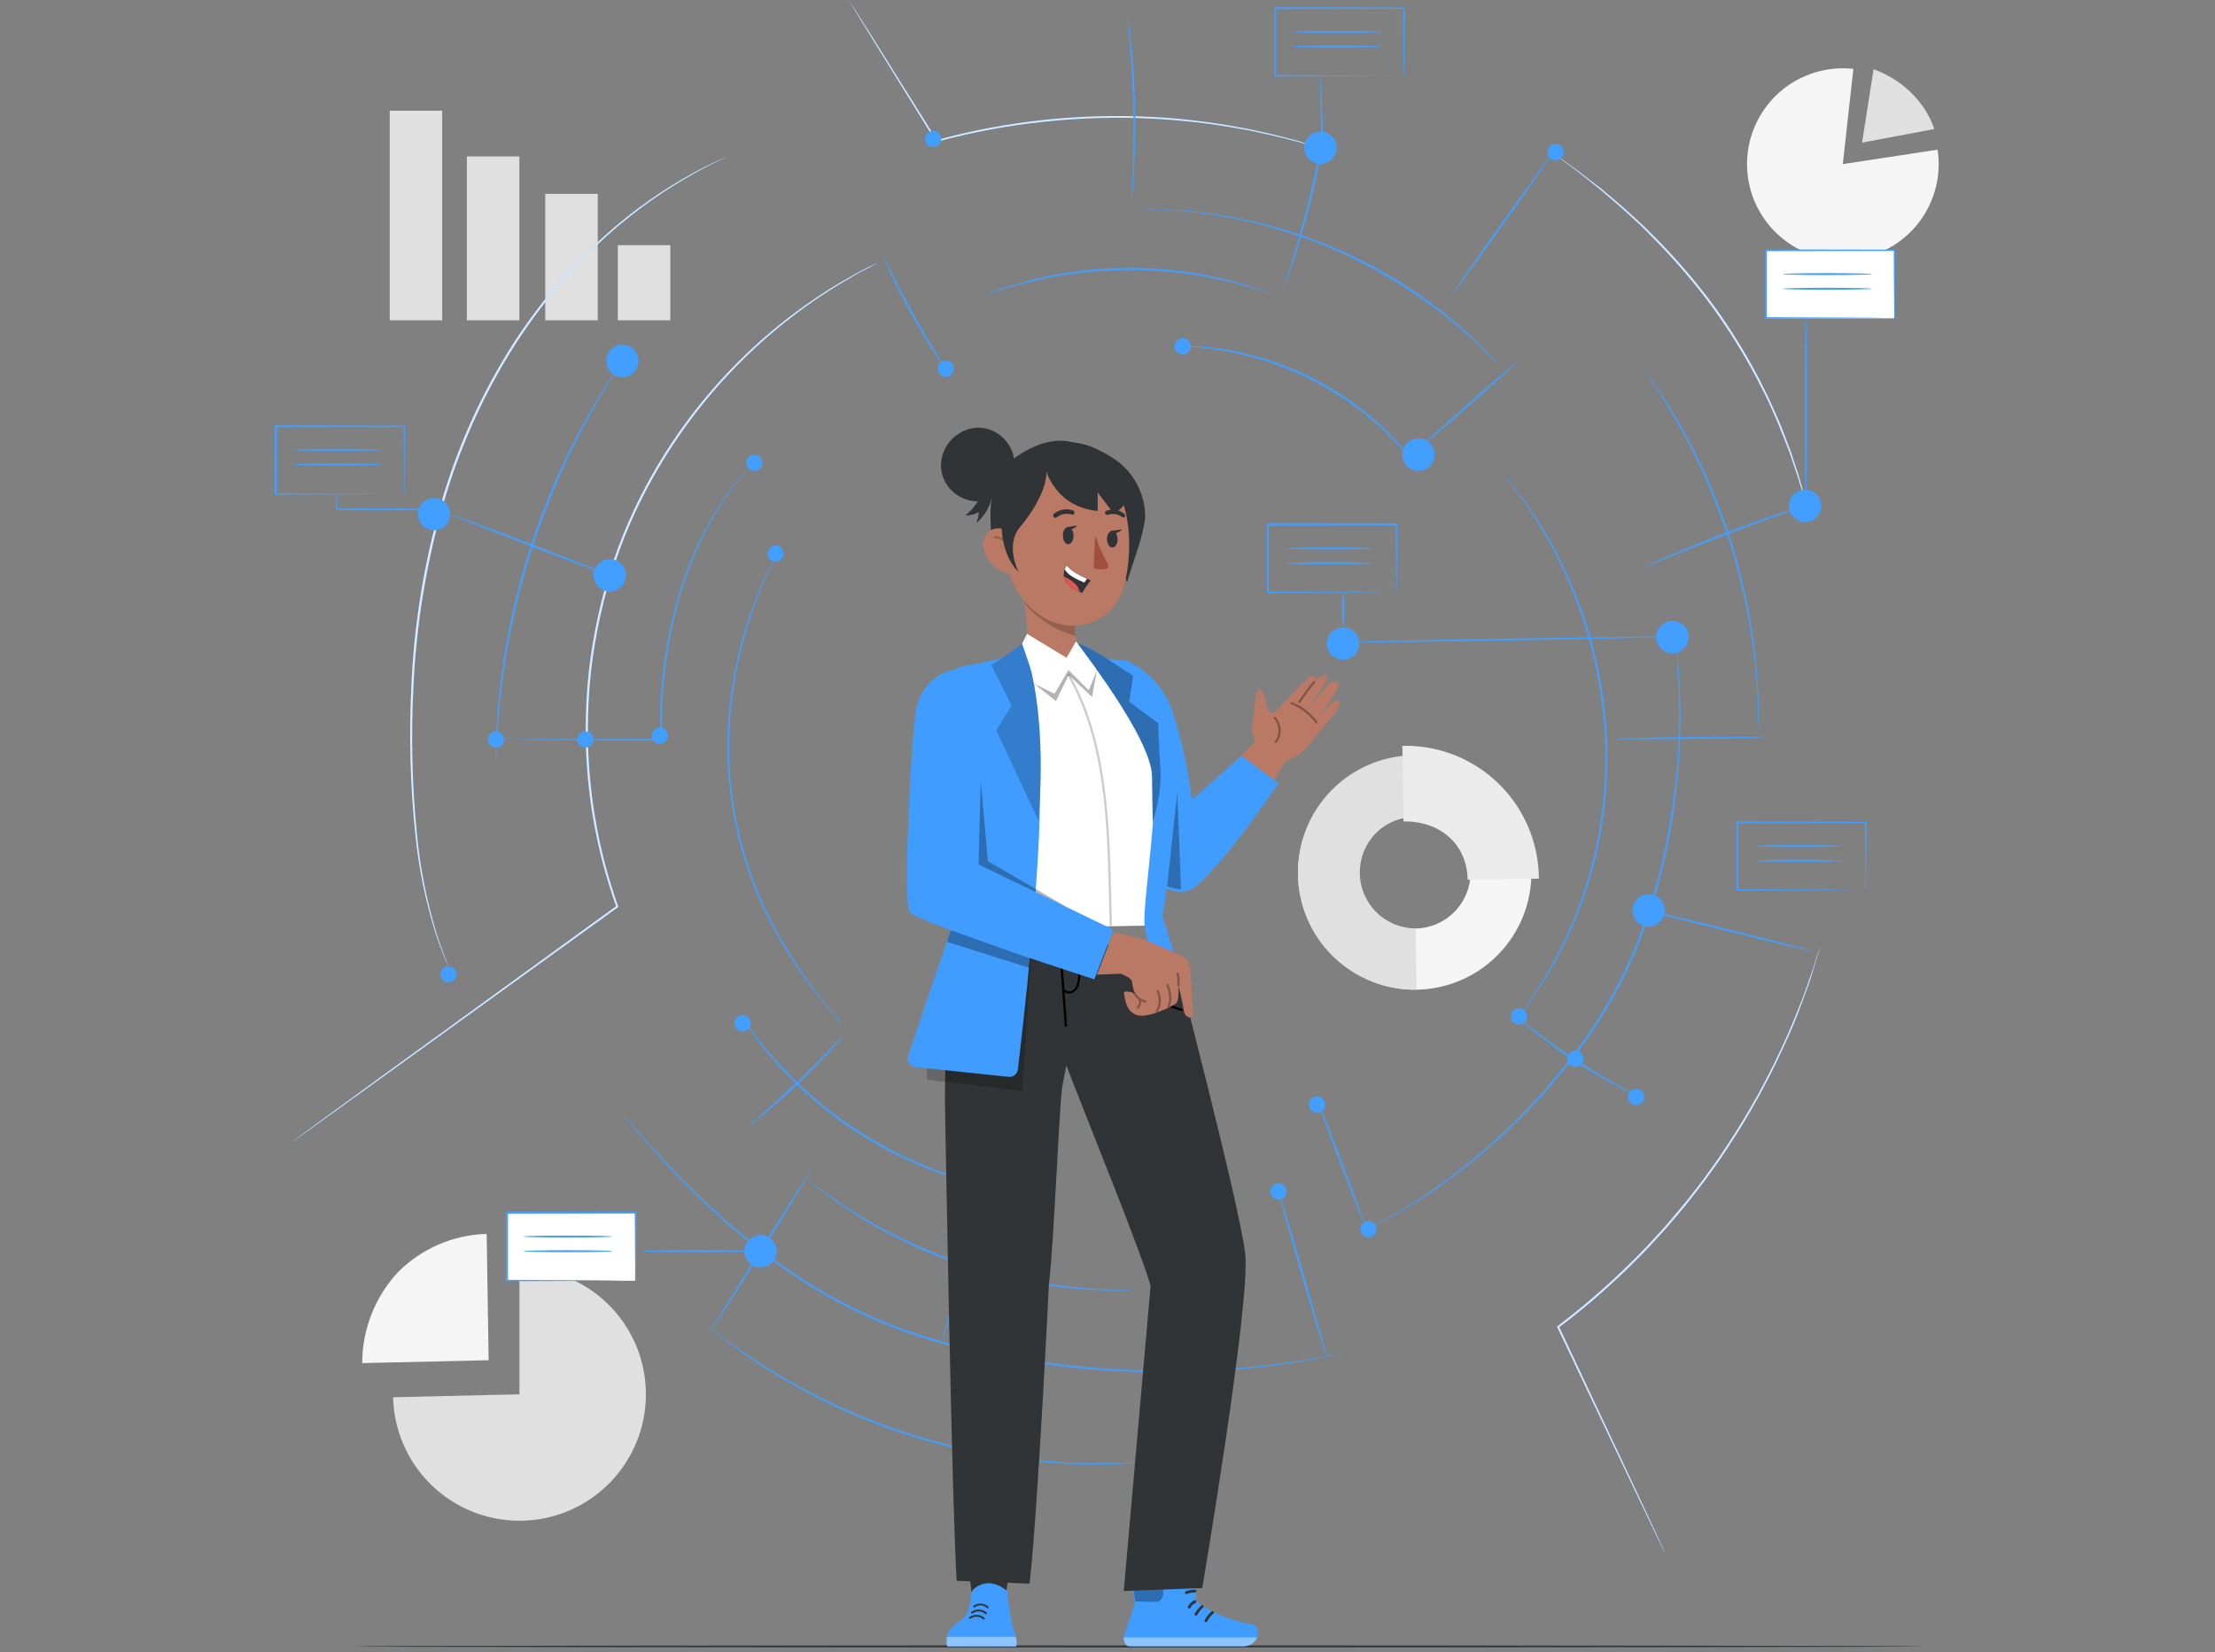 <svg width="500" height="373" viewBox="0 0 500 373" fill="none" xmlns="http://www.w3.org/2000/svg">
<rect x="0" y="0" width="500" height="373" fill="#808080" stroke="none"/>
<path d="M117.257 314.815V286.286C122.873 286.284 128.366 287.94 133.046 291.045C137.725 294.151 141.385 298.569 143.565 303.745C145.746 308.921 146.35 314.625 145.303 320.144C144.256 325.662 141.604 330.748 137.679 334.766C133.754 338.783 128.731 341.554 123.239 342.729C117.746 343.904 112.029 343.433 106.804 341.374C101.578 339.315 97.076 335.759 93.863 331.153C90.649 326.547 88.865 321.095 88.736 315.479L117.257 314.815Z" fill="#E0E0E0"/>
<path d="M110.305 307.122L81.768 307.769C81.766 300.144 84.655 292.802 89.852 287.222C95.169 281.889 102.333 278.803 109.862 278.602L110.305 307.122Z" fill="#F5F5F5"/>
<path d="M415.987 37.056L437.378 33.793C438.059 38.26 437.324 42.828 435.276 46.856C433.228 50.884 429.97 54.169 425.96 56.251C421.95 58.332 417.388 59.105 412.915 58.462C408.443 57.818 404.284 55.79 401.024 52.662C397.763 49.535 395.563 45.464 394.734 41.022C393.905 36.58 394.488 31.991 396.401 27.897C398.314 23.803 401.461 20.412 405.4 18.198C409.339 15.985 413.873 15.06 418.364 15.555L415.987 37.056Z" fill="#F5F5F5"/>
<path d="M422.93 15.623L420.332 32.2L436.611 29.142C436.611 29.142 434.217 19.857 422.93 15.623Z" fill="#E0E0E0"/>
<path d="M99.818 24.994H87.969V72.324H99.818V24.994Z" fill="#E0E0E0"/>
<path d="M117.24 35.318H105.391V72.323H117.24V35.318Z" fill="#E0E0E0"/>
<path d="M134.931 43.769H123.082V72.323H134.931V43.769Z" fill="#E0E0E0"/>
<path d="M151.314 55.362H139.465V72.314H151.314V55.362Z" fill="#E0E0E0"/>
<path d="M292.996 197.41C292.938 192.205 294.423 187.099 297.263 182.737C300.104 178.375 304.173 174.952 308.957 172.901C313.741 170.849 319.026 170.26 324.144 171.209C329.263 172.158 333.985 174.601 337.716 178.231C341.447 181.861 344.019 186.515 345.108 191.606C346.196 196.696 345.753 201.995 343.833 206.833C341.913 211.672 338.603 215.833 334.32 218.792C330.038 221.752 324.975 223.376 319.77 223.46C312.768 223.547 306.017 220.853 300.998 215.97C295.979 211.087 293.101 204.412 292.996 197.41ZM331.943 196.78C331.89 194.291 331.102 191.874 329.677 189.833C328.252 187.792 326.255 186.219 323.937 185.312C321.618 184.406 319.084 184.206 316.652 184.738C314.221 185.271 312.001 186.511 310.274 188.304C308.547 190.096 307.389 192.36 306.948 194.809C306.506 197.259 306.8 199.785 307.792 202.068C308.784 204.35 310.43 206.288 312.522 207.636C314.615 208.985 317.06 209.683 319.548 209.643C321.207 209.613 322.844 209.257 324.364 208.594C325.885 207.931 327.26 206.975 328.412 205.78C329.563 204.586 330.467 203.176 331.073 201.632C331.679 200.087 331.975 198.439 331.943 196.78Z" fill="#F5F5F5"/>
<path d="M292.996 197.411C292.877 190.409 295.541 183.645 300.402 178.604C305.263 173.562 311.925 170.654 318.927 170.518L319.148 184.335C315.838 184.455 312.707 185.868 310.427 188.271C308.147 190.673 306.899 193.874 306.952 197.185C307.004 200.497 308.352 203.656 310.707 205.986C313.062 208.315 316.236 209.628 319.549 209.644L319.77 223.461C316.301 223.509 312.857 222.874 309.634 221.591C306.411 220.308 303.472 218.402 300.986 215.983C298.5 213.564 296.514 210.679 295.143 207.492C293.772 204.305 293.043 200.88 292.996 197.411Z" fill="#E0E0E0"/>
<path d="M316.559 168.396C320.562 168.301 324.544 169.005 328.271 170.468C331.999 171.931 335.397 174.123 338.267 176.915C341.138 179.707 343.422 183.044 344.986 186.73C346.551 190.416 347.364 194.377 347.379 198.382L331.296 198.646C331.16 190.485 324.949 185.34 316.814 185.468L316.559 168.396Z" fill="#EBEBEB"/>
<path d="M434.182 371.736C434.182 371.864 354.89 371.958 257.088 371.958C159.286 371.958 79.969 371.864 79.969 371.736C79.969 371.608 159.252 371.515 257.088 371.515C354.925 371.515 434.182 371.617 434.182 371.736Z" fill="#303436"/>
<path d="M65.973 257.807L66.313 257.543L67.353 256.768L71.374 253.804L86.554 242.729L139.207 204.523L139.131 204.762C134.56 191.973 132.22 178.493 132.214 164.912C132.21 160.43 132.449 155.951 132.929 151.495C133.427 147.174 134.155 142.883 135.11 138.64C136.896 130.606 139.546 122.789 143.015 115.325C152.981 94.078 169.022 76.262 189.109 64.128L192.943 61.93C194.059 61.3 195.038 60.84 195.814 60.439L197.585 59.587C197.986 59.383 198.199 59.298 198.199 59.298C198.199 59.298 198.003 59.417 197.602 59.63L195.899 60.559C195.132 60.976 194.152 61.41 193.045 62.083L189.246 64.315C169.293 76.54 153.364 94.35 143.433 115.538C139.983 122.978 137.35 130.77 135.578 138.777C134.626 142.994 133.904 147.259 133.415 151.555C132.935 155.994 132.696 160.455 132.699 164.92C132.69 178.445 134.998 191.872 139.522 204.617L139.574 204.77L139.446 204.864L86.707 242.942L71.459 253.914C69.678 255.175 68.315 256.155 67.378 256.828L66.322 257.569L65.973 257.807Z" fill="#429EFF"/>
<path d="M163.92 35.454C163.92 35.454 163.758 35.548 163.435 35.71L162.003 36.408L159.678 37.541C158.749 37.984 157.736 38.597 156.56 39.245C149.996 42.902 143.837 47.242 138.185 52.193C134.291 55.618 130.626 59.294 127.213 63.199C123.327 67.69 119.755 72.443 116.522 77.425C109.143 88.919 103.519 101.448 99.834 114.601C96.14 127.746 93.959 141.27 93.335 154.911C92.75 166.031 93.006 177.18 94.101 188.261C94.808 195.77 96.26 203.189 98.437 210.41C99.23 212.965 99.954 214.891 100.456 216.194L101.044 217.676L101.231 218.187C101.231 218.187 101.146 218.025 101.001 217.693L100.337 216.185C99.809 214.89 99.059 212.957 98.241 210.418C95.996 203.228 94.492 195.826 93.752 188.329C92.6 177.223 92.301 166.045 92.858 154.894C93.455 141.218 95.63 127.658 99.34 114.481C103.038 101.289 108.689 88.724 116.105 77.204C119.371 72.206 122.98 67.441 126.907 62.944C130.348 59.032 134.048 55.355 137.981 51.938C143.666 46.995 149.87 42.682 156.483 39.075C157.659 38.453 158.681 37.856 159.618 37.43L161.969 36.331L163.417 35.667L163.92 35.454Z" fill="#429EFF"/>
<path d="M191.547 0C191.547 0 191.589 0.043 191.658 0.145L191.956 0.579L193.063 2.283L197.195 8.808C200.721 14.448 205.713 22.438 211.566 31.749L211.336 31.664C219.36 29.466 227.551 27.928 235.827 27.064C243.901 26.208 252.03 25.989 260.139 26.408C266.76 26.762 273.351 27.553 279.868 28.776L281.904 29.151L283.821 29.568L287.339 30.352C289.511 30.923 291.385 31.374 292.91 31.809L296.394 32.865L297.297 33.154C297.401 33.18 297.501 33.217 297.595 33.265C297.488 33.251 297.383 33.229 297.28 33.197L296.369 32.95L292.859 31.979C291.334 31.57 289.451 31.127 287.279 30.59L283.761 29.815L281.844 29.415L279.808 29.057C273.302 27.874 266.726 27.114 260.122 26.783C252.032 26.379 243.924 26.604 235.869 27.456C227.619 28.312 219.452 29.834 211.446 32.005H211.293L211.216 31.877C205.415 22.506 200.483 14.507 196.982 8.876C195.278 6.065 193.898 3.833 192.952 2.283L191.896 0.528L191.632 0.068C191.603 0.046 191.575 0.024 191.547 0Z" fill="#429EFF"/>
<path d="M407.81 114.065C407.767 113.991 407.735 113.91 407.716 113.826L407.486 113.102C407.282 112.438 407.001 111.518 406.635 110.334C406.268 109.15 405.859 107.65 405.255 105.972L404.334 103.263C404.164 102.786 404.002 102.292 403.823 101.79L403.227 100.256C402.375 98.169 401.523 95.861 400.433 93.441C399.879 92.24 399.368 90.971 398.729 89.71L396.787 85.86C393.791 80.159 390.398 74.677 386.633 69.453C382.809 64.27 378.643 59.349 374.162 54.724C373.114 53.668 372.092 52.646 371.103 51.64C370.115 50.635 369.076 49.749 368.113 48.846C366.205 47.015 364.305 45.439 362.61 43.982L361.358 42.909L360.157 41.938L357.925 40.149C356.545 39.016 355.301 38.113 354.296 37.355L351.988 35.651L351.391 35.191L351.195 35.02C351.195 35.02 351.28 35.02 351.417 35.148L352.039 35.583L354.398 37.286C355.421 38.019 356.681 38.905 358.078 40.021L360.336 41.742L361.571 42.704L362.823 43.769C364.527 45.226 366.461 46.776 368.377 48.599C369.348 49.502 370.379 50.405 371.393 51.385L374.468 54.46C378.981 59.085 383.171 64.014 387.008 69.214C390.788 74.455 394.182 79.964 397.162 85.698L399.104 89.599C399.726 90.86 400.237 92.155 400.808 93.339C401.924 95.75 402.75 98.067 403.559 100.154C403.764 100.682 403.96 101.193 404.147 101.696C404.335 102.198 404.479 102.701 404.641 103.178C404.956 104.141 405.255 105.052 405.536 105.895C406.123 107.599 406.515 109.081 406.847 110.291C407.18 111.501 407.427 112.421 407.606 113.094C407.682 113.392 407.742 113.63 407.793 113.818L407.81 114.065Z" fill="#429EFF"/>
<path d="M375.805 350.525C375.805 350.525 375.754 350.448 375.669 350.286L375.311 349.57C374.987 348.914 374.536 347.977 373.948 346.768C372.756 344.289 371.043 340.711 368.897 336.222C364.595 327.183 358.555 314.465 351.536 299.685L351.459 299.532L351.604 299.421C358.172 294.449 364.359 288.993 370.115 283.1C371.12 282.12 372.057 281.098 372.986 280.075L375.771 277.043L378.395 273.959C379.247 272.928 380.099 271.932 380.95 270.884C382.56 268.797 384.205 266.786 385.653 264.708L387.851 261.65C388.549 260.627 389.214 259.597 389.887 258.591C394.627 251.434 398.808 243.921 402.392 236.119C403.959 232.806 405.169 229.713 406.268 227.021C407.367 224.33 408.142 221.91 408.823 220.002C409.505 218.094 409.931 216.552 410.263 215.504C410.433 215.01 410.561 214.652 410.655 214.337C410.696 214.204 410.744 214.073 410.8 213.945C410.8 213.945 410.8 214.082 410.698 214.354C410.595 214.627 410.502 215.027 410.348 215.53C410.033 216.586 409.573 218.085 408.985 220.053C408.397 222.021 407.503 224.372 406.498 227.107C405.493 229.841 404.223 232.925 402.673 236.247C399.116 244.085 394.952 251.633 390.219 258.821C389.546 259.827 388.89 260.866 388.183 261.888L385.985 264.955C384.537 267.05 382.893 269.061 381.274 271.148C380.482 272.204 379.57 273.209 378.719 274.24C377.867 275.271 376.972 276.293 376.095 277.341L373.301 280.374C372.372 281.396 371.435 282.427 370.43 283.406C364.653 289.317 358.44 294.784 351.842 299.762L351.91 299.506L369.127 336.137L374.067 346.708C374.63 347.935 375.073 348.88 375.371 349.545L375.703 350.286L375.805 350.525Z" fill="#429EFF"/>
<g opacity="0.8">
<path d="M65.973 257.807L66.313 257.543L67.353 256.768L71.374 253.804L86.554 242.729L139.207 204.523L139.131 204.762C134.56 191.973 132.22 178.493 132.214 164.912C132.21 160.43 132.449 155.951 132.929 151.495C133.427 147.174 134.155 142.883 135.11 138.64C136.896 130.606 139.546 122.789 143.015 115.325C152.981 94.078 169.022 76.262 189.109 64.128L192.943 61.93C194.059 61.3 195.038 60.84 195.814 60.439L197.585 59.587C197.986 59.383 198.199 59.298 198.199 59.298C198.199 59.298 198.003 59.417 197.602 59.63L195.899 60.559C195.132 60.976 194.152 61.41 193.045 62.083L189.246 64.315C169.293 76.54 153.364 94.35 143.433 115.538C139.983 122.978 137.35 130.77 135.578 138.777C134.626 142.994 133.904 147.259 133.415 151.555C132.935 155.994 132.696 160.455 132.699 164.92C132.69 178.445 134.998 191.872 139.522 204.617L139.574 204.77L139.446 204.864L86.707 242.942L71.459 253.914C69.678 255.175 68.315 256.155 67.378 256.828L66.322 257.569L65.973 257.807Z" fill="white"/>
<path d="M163.92 35.454C163.92 35.454 163.758 35.548 163.435 35.71L162.003 36.408L159.678 37.541C158.749 37.984 157.736 38.597 156.56 39.245C149.996 42.902 143.837 47.242 138.185 52.193C134.291 55.618 130.626 59.294 127.213 63.199C123.327 67.69 119.755 72.443 116.522 77.425C109.143 88.919 103.519 101.448 99.834 114.601C96.14 127.746 93.959 141.27 93.335 154.911C92.75 166.031 93.006 177.18 94.101 188.261C94.808 195.77 96.26 203.189 98.437 210.41C99.23 212.965 99.954 214.891 100.456 216.194L101.044 217.676L101.231 218.187C101.231 218.187 101.146 218.025 101.001 217.693L100.337 216.185C99.809 214.89 99.059 212.957 98.241 210.418C95.996 203.228 94.492 195.826 93.752 188.329C92.6 177.223 92.301 166.045 92.858 154.894C93.455 141.218 95.63 127.658 99.34 114.481C103.038 101.289 108.689 88.724 116.105 77.204C119.371 72.206 122.98 67.441 126.907 62.944C130.348 59.032 134.048 55.355 137.981 51.938C143.666 46.995 149.87 42.682 156.483 39.075C157.659 38.453 158.681 37.856 159.618 37.43L161.969 36.331L163.417 35.667L163.92 35.454Z" fill="white"/>
<path d="M191.545 0C191.545 0 191.588 0.043 191.656 0.145L191.954 0.579L193.061 2.283L197.193 8.808C200.719 14.448 205.711 22.438 211.564 31.749L211.334 31.664C219.358 29.466 227.549 27.928 235.825 27.064C243.899 26.208 252.028 25.989 260.137 26.408C266.758 26.762 273.349 27.553 279.866 28.776L281.902 29.151L283.819 29.568L287.337 30.352C289.509 30.923 291.383 31.374 292.908 31.809L296.392 32.865L297.295 33.154C297.399 33.18 297.499 33.217 297.593 33.265C297.487 33.251 297.381 33.229 297.278 33.197L296.367 32.95L292.857 31.979C291.332 31.57 289.45 31.127 287.277 30.59L283.759 29.815L281.842 29.415L279.806 29.057C273.3 27.874 266.724 27.114 260.12 26.783C252.03 26.379 243.922 26.604 235.867 27.456C227.617 28.312 219.45 29.834 211.444 32.005H211.291L211.214 31.877C205.413 22.506 200.481 14.507 196.98 8.876C195.276 6.065 193.896 3.833 192.95 2.283L191.894 0.528L191.63 0.068C191.601 0.046 191.573 0.024 191.545 0Z" fill="white"/>
<path d="M407.808 114.065C407.765 113.991 407.733 113.91 407.714 113.826L407.484 113.102C407.28 112.438 406.999 111.518 406.633 110.334C406.266 109.15 405.857 107.65 405.253 105.972L404.333 103.263C404.162 102.786 404 102.292 403.821 101.79L403.225 100.256C402.373 98.169 401.521 95.861 400.431 93.441C399.877 92.24 399.366 90.971 398.727 89.71L396.785 85.86C393.789 80.159 390.396 74.677 386.631 69.453C382.807 64.27 378.641 59.349 374.16 54.724C373.112 53.668 372.09 52.646 371.101 51.64C370.113 50.635 369.074 49.749 368.111 48.846C366.203 47.015 364.304 45.439 362.608 43.982L361.356 42.909L360.155 41.938L357.923 40.149C356.543 39.016 355.299 38.113 354.294 37.355L351.986 35.651L351.389 35.191L351.193 35.02C351.193 35.02 351.279 35.02 351.415 35.148L352.037 35.583L354.396 37.286C355.419 38.019 356.679 38.905 358.076 40.021L360.334 41.742L361.569 42.704L362.821 43.769C364.525 45.226 366.459 46.776 368.375 48.599C369.347 49.502 370.377 50.405 371.391 51.385L374.466 54.46C378.979 59.085 383.169 64.014 387.006 69.214C390.786 74.455 394.18 79.964 397.16 85.698L399.102 89.599C399.724 90.86 400.235 92.155 400.806 93.339C401.922 95.75 402.748 98.067 403.557 100.154C403.762 100.682 403.958 101.193 404.145 101.696C404.333 102.198 404.477 102.701 404.639 103.178C404.954 104.141 405.253 105.052 405.534 105.895C406.121 107.599 406.513 109.081 406.846 110.291C407.178 111.501 407.425 112.421 407.604 113.094C407.68 113.392 407.74 113.63 407.791 113.818L407.808 114.065Z" fill="white"/>
<path d="M375.803 350.525C375.803 350.525 375.752 350.448 375.667 350.286L375.309 349.57C374.985 348.914 374.534 347.977 373.946 346.768C372.754 344.289 371.041 340.711 368.895 336.222C364.593 327.183 358.553 314.465 351.534 299.685L351.457 299.532L351.602 299.421C358.17 294.449 364.358 288.993 370.113 283.1C371.118 282.12 372.055 281.098 372.984 280.075L375.769 277.043L378.393 273.959C379.245 272.928 380.097 271.932 380.949 270.884C382.559 268.797 384.203 266.786 385.651 264.708L387.849 261.65C388.547 260.627 389.212 259.597 389.885 258.591C394.625 251.434 398.806 243.921 402.39 236.119C403.957 232.806 405.167 229.713 406.266 227.021C407.365 224.33 408.14 221.91 408.821 220.002C409.503 218.094 409.929 216.552 410.261 215.504C410.431 215.01 410.559 214.652 410.653 214.337C410.694 214.204 410.742 214.073 410.798 213.945C410.798 213.945 410.798 214.082 410.696 214.354C410.593 214.627 410.5 215.027 410.346 215.53C410.031 216.586 409.571 218.085 408.983 220.053C408.396 222.021 407.501 224.372 406.496 227.107C405.491 229.841 404.221 232.925 402.671 236.247C399.114 244.085 394.95 251.633 390.217 258.821C389.544 259.827 388.888 260.866 388.181 261.888L385.983 264.955C384.535 267.05 382.891 269.061 381.272 271.148C380.48 272.204 379.569 273.209 378.717 274.24C377.865 275.271 376.97 276.293 376.093 277.341L373.299 280.374C372.37 281.396 371.433 282.427 370.428 283.406C364.651 289.317 358.438 294.784 351.84 299.762L351.909 299.506L369.125 336.137L374.065 346.708C374.628 347.935 375.071 348.88 375.369 349.545L375.701 350.286L375.803 350.525Z" fill="white"/>
</g>
<path d="M320.186 106.313C322.204 106.313 323.84 104.677 323.84 102.658C323.84 100.64 322.204 99.004 320.186 99.004C318.167 99.004 316.531 100.64 316.531 102.658C316.531 104.677 318.167 106.313 320.186 106.313Z" fill="#429EFF"/>
<path d="M301.734 33.342C301.734 34.067 301.519 34.775 301.116 35.378C300.713 35.98 300.141 36.45 299.471 36.727C298.801 37.004 298.064 37.076 297.353 36.934C296.643 36.792 295.99 36.442 295.478 35.929C294.966 35.416 294.618 34.762 294.478 34.051C294.337 33.34 294.411 32.603 294.689 31.934C294.968 31.265 295.439 30.693 296.042 30.292C296.646 29.89 297.355 29.677 298.08 29.679C298.56 29.679 299.036 29.773 299.48 29.958C299.924 30.142 300.327 30.412 300.667 30.752C301.006 31.092 301.275 31.496 301.458 31.941C301.642 32.385 301.735 32.861 301.734 33.342Z" fill="#429EFF"/>
<path d="M411.123 114.209C411.125 114.934 410.911 115.644 410.509 116.247C410.107 116.851 409.535 117.322 408.866 117.6C408.196 117.879 407.459 117.952 406.747 117.811C406.036 117.67 405.383 117.321 404.87 116.808C404.357 116.295 404.008 115.642 403.867 114.93C403.726 114.219 403.799 113.482 404.077 112.812C404.356 112.142 404.826 111.57 405.43 111.168C406.034 110.767 406.743 110.553 407.468 110.555C408.438 110.555 409.367 110.94 410.053 111.625C410.738 112.31 411.123 113.24 411.123 114.209Z" fill="#429EFF"/>
<path d="M222.069 285.152C222.067 285.875 221.851 286.58 221.449 287.18C221.046 287.78 220.475 288.247 219.807 288.523C219.139 288.798 218.404 288.869 217.696 288.727C216.988 288.585 216.337 288.236 215.827 287.725C215.317 287.213 214.97 286.562 214.829 285.854C214.689 285.145 214.762 284.411 215.039 283.743C215.316 283.076 215.784 282.506 216.385 282.105C216.986 281.703 217.692 281.489 218.414 281.489C218.895 281.489 219.371 281.584 219.815 281.768C220.259 281.952 220.662 282.222 221.001 282.563C221.341 282.903 221.61 283.307 221.793 283.751C221.976 284.196 222.07 284.672 222.069 285.152Z" fill="#429EFF"/>
<path d="M171.69 286.15C173.708 286.15 175.344 284.514 175.344 282.495C175.344 280.477 173.708 278.841 171.69 278.841C169.671 278.841 168.035 280.477 168.035 282.495C168.035 284.514 169.671 286.15 171.69 286.15Z" fill="#429EFF"/>
<path d="M372.141 209.201C374.159 209.201 375.795 207.564 375.795 205.546C375.795 203.528 374.159 201.892 372.141 201.892C370.123 201.892 368.486 203.528 368.486 205.546C368.486 207.564 370.123 209.201 372.141 209.201Z" fill="#429EFF"/>
<path d="M101.641 116.101C101.641 116.824 101.427 117.53 101.025 118.131C100.624 118.732 100.053 119.2 99.385 119.477C98.717 119.754 97.983 119.826 97.274 119.685C96.565 119.544 95.913 119.196 95.402 118.685C94.891 118.174 94.543 117.523 94.402 116.814C94.261 116.105 94.334 115.37 94.61 114.702C94.887 114.034 95.355 113.464 95.956 113.062C96.557 112.661 97.264 112.446 97.987 112.446C98.956 112.446 99.885 112.831 100.571 113.517C101.256 114.202 101.641 115.132 101.641 116.101Z" fill="#429EFF"/>
<path d="M306.846 145.328C306.844 146.05 306.629 146.756 306.226 147.356C305.823 147.956 305.252 148.423 304.584 148.698C303.916 148.974 303.182 149.045 302.473 148.903C301.765 148.761 301.115 148.412 300.604 147.901C300.094 147.389 299.747 146.738 299.607 146.029C299.466 145.321 299.539 144.586 299.816 143.919C300.093 143.252 300.561 142.682 301.162 142.28C301.763 141.879 302.469 141.665 303.192 141.665C303.672 141.665 304.148 141.76 304.592 141.944C305.036 142.128 305.439 142.398 305.779 142.738C306.118 143.079 306.387 143.483 306.57 143.927C306.753 144.371 306.847 144.847 306.846 145.328Z" fill="#429EFF"/>
<path d="M377.533 147.492C379.552 147.492 381.188 145.855 381.188 143.837C381.188 141.819 379.552 140.183 377.533 140.183C375.515 140.183 373.879 141.819 373.879 143.837C373.879 145.855 375.515 147.492 377.533 147.492Z" fill="#429EFF"/>
<path d="M141.295 129.909C141.295 130.632 141.081 131.339 140.679 131.94C140.278 132.541 139.707 133.009 139.039 133.286C138.372 133.562 137.637 133.635 136.928 133.494C136.219 133.353 135.568 133.005 135.057 132.493C134.546 131.982 134.198 131.331 134.057 130.622C133.916 129.913 133.988 129.179 134.265 128.511C134.541 127.843 135.01 127.272 135.61 126.871C136.211 126.469 136.918 126.255 137.641 126.255C138.609 126.257 139.538 126.643 140.222 127.328C140.907 128.013 141.293 128.941 141.295 129.909Z" fill="#429EFF"/>
<path d="M140.494 85.144C142.513 85.144 144.149 83.508 144.149 81.49C144.149 79.471 142.513 77.835 140.494 77.835C138.476 77.835 136.84 79.471 136.84 81.49C136.84 83.508 138.476 85.144 140.494 85.144Z" fill="#429EFF"/>
<path d="M103.063 219.977C103.063 220.339 102.956 220.693 102.755 220.995C102.553 221.296 102.267 221.531 101.933 221.669C101.598 221.808 101.23 221.844 100.875 221.773C100.519 221.703 100.193 221.528 99.937 221.272C99.681 221.016 99.506 220.69 99.436 220.334C99.365 219.979 99.401 219.611 99.54 219.276C99.678 218.941 99.913 218.655 100.214 218.454C100.516 218.253 100.87 218.146 101.232 218.146C101.473 218.144 101.711 218.191 101.934 218.283C102.157 218.374 102.359 218.509 102.529 218.679C102.7 218.85 102.835 219.052 102.926 219.275C103.018 219.498 103.065 219.736 103.063 219.977Z" fill="#429EFF"/>
<path d="M133.987 166.965C133.987 167.328 133.88 167.682 133.679 167.983C133.477 168.284 133.191 168.519 132.857 168.657C132.522 168.796 132.154 168.832 131.798 168.762C131.443 168.691 131.117 168.517 130.861 168.26C130.605 168.004 130.43 167.678 130.359 167.323C130.289 166.967 130.325 166.599 130.464 166.264C130.602 165.93 130.837 165.644 131.138 165.442C131.439 165.241 131.793 165.134 132.156 165.134C132.397 165.133 132.635 165.179 132.858 165.271C133.081 165.363 133.283 165.497 133.453 165.668C133.624 165.838 133.758 166.04 133.85 166.263C133.942 166.486 133.988 166.724 133.987 166.965Z" fill="#429EFF"/>
<path d="M169.45 231.051C169.45 231.414 169.343 231.768 169.141 232.069C168.94 232.37 168.654 232.605 168.32 232.743C167.985 232.882 167.617 232.918 167.261 232.848C166.906 232.777 166.58 232.602 166.324 232.346C166.067 232.09 165.893 231.764 165.822 231.409C165.752 231.053 165.788 230.685 165.927 230.35C166.065 230.016 166.3 229.73 166.601 229.528C166.902 229.327 167.256 229.22 167.619 229.22C167.859 229.219 168.098 229.265 168.321 229.357C168.544 229.449 168.746 229.583 168.916 229.754C169.087 229.924 169.221 230.126 169.313 230.349C169.405 230.572 169.451 230.81 169.45 231.051Z" fill="#429EFF"/>
<path d="M150.784 166.114C150.784 166.476 150.677 166.83 150.475 167.131C150.274 167.432 149.988 167.667 149.653 167.806C149.319 167.944 148.951 167.981 148.595 167.91C148.24 167.839 147.914 167.665 147.658 167.409C147.401 167.153 147.227 166.826 147.156 166.471C147.086 166.116 147.122 165.748 147.261 165.413C147.399 165.078 147.634 164.792 147.935 164.591C148.236 164.39 148.59 164.282 148.953 164.282C149.193 164.281 149.432 164.328 149.655 164.419C149.878 164.511 150.08 164.646 150.25 164.816C150.42 164.986 150.555 165.189 150.647 165.412C150.739 165.634 150.785 165.873 150.784 166.114Z" fill="#429EFF"/>
<path d="M176.921 124.968C176.922 125.331 176.817 125.686 176.616 125.988C176.416 126.291 176.131 126.527 175.796 126.667C175.462 126.807 175.093 126.844 174.737 126.774C174.381 126.705 174.054 126.531 173.797 126.275C173.54 126.019 173.365 125.693 173.294 125.337C173.222 124.982 173.258 124.613 173.396 124.278C173.535 123.943 173.77 123.656 174.071 123.455C174.372 123.253 174.727 123.146 175.089 123.146C175.574 123.146 176.038 123.337 176.381 123.679C176.725 124.021 176.919 124.484 176.921 124.968Z" fill="#429EFF"/>
<path d="M111.949 168.779C112.96 168.779 113.78 167.959 113.78 166.948C113.78 165.936 112.96 165.116 111.949 165.116C110.937 165.116 110.117 165.936 110.117 166.948C110.117 167.959 110.937 168.779 111.949 168.779Z" fill="#429EFF"/>
<path d="M357.464 239.067C357.464 239.429 357.356 239.783 357.155 240.084C356.954 240.386 356.668 240.62 356.333 240.759C355.999 240.898 355.63 240.934 355.275 240.863C354.92 240.793 354.593 240.618 354.337 240.362C354.081 240.106 353.907 239.779 353.836 239.424C353.765 239.069 353.802 238.701 353.94 238.366C354.079 238.031 354.314 237.745 354.615 237.544C354.916 237.343 355.27 237.235 355.632 237.235C356.118 237.235 356.584 237.428 356.927 237.772C357.271 238.115 357.464 238.581 357.464 239.067Z" fill="#429EFF"/>
<path d="M344.712 229.492C344.712 229.854 344.604 230.209 344.403 230.51C344.201 230.811 343.914 231.046 343.579 231.185C343.244 231.323 342.875 231.359 342.52 231.287C342.164 231.216 341.838 231.041 341.582 230.784C341.326 230.527 341.153 230.2 341.083 229.844C341.013 229.488 341.051 229.119 341.191 228.785C341.331 228.45 341.567 228.165 341.869 227.965C342.171 227.764 342.526 227.658 342.889 227.66C343.129 227.66 343.367 227.708 343.588 227.8C343.81 227.892 344.012 228.027 344.181 228.197C344.35 228.367 344.484 228.569 344.576 228.791C344.667 229.014 344.713 229.252 344.712 229.492Z" fill="#429EFF"/>
<path d="M371.145 247.696C371.145 248.058 371.038 248.412 370.837 248.713C370.636 249.015 370.349 249.249 370.015 249.388C369.68 249.527 369.312 249.563 368.957 249.492C368.601 249.421 368.275 249.247 368.019 248.991C367.763 248.735 367.588 248.408 367.518 248.053C367.447 247.698 367.483 247.33 367.622 246.995C367.76 246.66 367.995 246.374 368.296 246.173C368.598 245.972 368.952 245.864 369.314 245.864C369.555 245.863 369.793 245.91 370.016 246.001C370.239 246.093 370.441 246.228 370.611 246.398C370.782 246.568 370.917 246.771 371.008 246.994C371.1 247.216 371.147 247.455 371.145 247.696Z" fill="#429EFF"/>
<path d="M299.145 249.409C299.145 249.771 299.038 250.125 298.837 250.426C298.636 250.727 298.349 250.962 298.015 251.101C297.68 251.239 297.312 251.276 296.957 251.205C296.601 251.134 296.275 250.96 296.019 250.704C295.763 250.448 295.588 250.121 295.518 249.766C295.447 249.411 295.483 249.042 295.622 248.708C295.76 248.373 295.995 248.087 296.296 247.886C296.598 247.685 296.952 247.577 297.314 247.577C297.8 247.577 298.266 247.77 298.609 248.114C298.952 248.457 299.145 248.923 299.145 249.409Z" fill="#429EFF"/>
<path d="M310.747 277.52C310.747 277.883 310.639 278.237 310.438 278.538C310.236 278.84 309.95 279.075 309.614 279.213C309.279 279.351 308.911 279.387 308.555 279.316C308.2 279.244 307.873 279.069 307.617 278.812C307.362 278.555 307.188 278.228 307.118 277.872C307.048 277.516 307.086 277.148 307.226 276.813C307.366 276.479 307.602 276.193 307.904 275.993C308.206 275.793 308.561 275.687 308.924 275.688C309.408 275.691 309.872 275.885 310.214 276.228C310.555 276.571 310.747 277.036 310.747 277.52Z" fill="#429EFF"/>
<path d="M290.44 269.018C290.442 269.381 290.336 269.737 290.135 270.039C289.935 270.342 289.649 270.578 289.314 270.717C288.979 270.857 288.61 270.894 288.254 270.824C287.898 270.753 287.57 270.579 287.314 270.322C287.057 270.065 286.883 269.738 286.812 269.382C286.742 269.026 286.779 268.657 286.918 268.322C287.058 267.987 287.294 267.701 287.597 267.5C287.899 267.3 288.254 267.194 288.617 267.195C289.101 267.195 289.565 267.387 289.906 267.729C290.248 268.071 290.44 268.535 290.44 269.018Z" fill="#429EFF"/>
<path d="M172.124 104.481C172.126 104.844 172.02 105.199 171.819 105.501C171.619 105.803 171.334 106.039 170.999 106.179C170.665 106.319 170.296 106.357 169.94 106.287C169.585 106.217 169.257 106.044 169 105.788C168.743 105.532 168.568 105.206 168.497 104.85C168.425 104.495 168.461 104.126 168.6 103.791C168.738 103.456 168.973 103.169 169.274 102.967C169.575 102.766 169.93 102.658 170.292 102.658C170.777 102.658 171.241 102.85 171.584 103.192C171.928 103.533 172.122 103.997 172.124 104.481Z" fill="#429EFF"/>
<path d="M215.339 83.236C215.34 83.599 215.234 83.954 215.034 84.256C214.834 84.558 214.549 84.794 214.214 84.934C213.88 85.074 213.511 85.112 213.155 85.042C212.799 84.972 212.472 84.799 212.215 84.543C211.958 84.287 211.783 83.961 211.712 83.605C211.64 83.249 211.676 82.881 211.814 82.546C211.953 82.21 212.187 81.924 212.489 81.722C212.79 81.521 213.145 81.413 213.507 81.413C213.992 81.413 214.456 81.605 214.799 81.947C215.143 82.288 215.337 82.752 215.339 83.236Z" fill="#429EFF"/>
<path d="M268.827 78.209C268.827 78.572 268.72 78.926 268.518 79.227C268.317 79.528 268.031 79.763 267.696 79.901C267.362 80.04 266.994 80.076 266.638 80.006C266.283 79.935 265.957 79.761 265.7 79.504C265.444 79.248 265.27 78.922 265.199 78.567C265.129 78.212 265.165 77.843 265.303 77.508C265.442 77.174 265.677 76.888 265.978 76.687C266.279 76.485 266.633 76.378 266.996 76.378C267.481 76.378 267.947 76.571 268.291 76.914C268.634 77.258 268.827 77.724 268.827 78.209Z" fill="#429EFF"/>
<path d="M352.983 34.355C352.985 34.718 352.879 35.073 352.679 35.375C352.479 35.677 352.193 35.913 351.859 36.053C351.524 36.193 351.156 36.231 350.8 36.161C350.444 36.091 350.117 35.918 349.86 35.662C349.603 35.406 349.427 35.08 349.356 34.724C349.285 34.369 349.321 34 349.459 33.665C349.597 33.33 349.832 33.043 350.133 32.842C350.435 32.64 350.789 32.532 351.152 32.532C351.636 32.532 352.101 32.724 352.444 33.066C352.787 33.407 352.981 33.871 352.983 34.355Z" fill="#429EFF"/>
<path d="M212.46 31.382C212.46 31.744 212.352 32.099 212.151 32.4C211.95 32.701 211.664 32.936 211.329 33.074C210.995 33.213 210.626 33.249 210.271 33.179C209.916 33.108 209.589 32.934 209.333 32.677C209.077 32.421 208.903 32.095 208.832 31.74C208.761 31.384 208.798 31.016 208.936 30.681C209.075 30.347 209.31 30.061 209.611 29.859C209.912 29.658 210.266 29.551 210.628 29.551C211.113 29.553 211.578 29.747 211.921 30.09C212.264 30.433 212.458 30.897 212.46 31.382Z" fill="#429EFF"/>
<path d="M191.546 232.66C191.546 232.66 191.469 232.592 191.333 232.447L190.728 231.809L188.454 229.313C187.96 228.759 187.389 228.171 186.827 227.481L184.995 225.215C184.348 224.363 183.624 223.554 182.917 222.6L180.736 219.55C177.181 214.514 174.122 209.145 171.604 203.518C168.542 196.61 166.403 189.33 165.24 181.864C164.866 179.888 164.738 177.903 164.508 175.96L164.329 173.056C164.329 172.579 164.269 172.093 164.244 171.624C164.218 171.156 164.244 170.67 164.244 170.193C164.244 169.251 164.244 168.314 164.244 167.382L164.346 164.622C164.346 163.711 164.431 162.808 164.508 161.922C164.585 161.036 164.661 160.158 164.729 159.29C165.392 153.161 166.653 147.113 168.495 141.23C169.722 137.264 171.233 133.393 173.018 129.645C173.657 128.316 174.194 127.311 174.577 126.638C174.764 126.297 174.918 126.05 175.02 125.879C175.122 125.709 175.182 125.624 175.19 125.632C175.154 125.723 175.111 125.811 175.062 125.896L174.654 126.68C174.296 127.362 173.802 128.384 173.18 129.713C171.456 133.479 169.99 137.358 168.793 141.324C166.985 147.183 165.742 153.202 165.079 159.298C165.01 160.15 164.934 161.002 164.866 161.922C164.797 162.842 164.729 163.702 164.712 164.605C164.695 165.508 164.644 166.428 164.61 167.348C164.576 168.268 164.61 169.214 164.61 170.151C164.61 170.619 164.61 171.096 164.61 171.573C164.61 172.05 164.67 172.519 164.695 172.996L164.874 175.892C165.113 177.826 165.24 179.794 165.607 181.762C166.765 189.191 168.884 196.439 171.911 203.322C174.405 208.932 177.422 214.294 180.923 219.337L183.07 222.396C183.768 223.35 184.484 224.21 185.123 225.028L186.92 227.311C187.474 228.009 188.036 228.606 188.513 229.159L190.728 231.715L191.299 232.388C191.486 232.558 191.555 232.652 191.546 232.66Z" fill="#429EFF"/>
<path d="M111.898 171.497C111.888 171.415 111.888 171.332 111.898 171.25V170.526C111.898 169.853 111.898 168.916 111.957 167.732C111.957 167.127 111.957 166.446 112.008 165.713C112.059 164.981 112.102 164.18 112.162 163.32C112.281 161.616 112.366 159.639 112.622 157.484C112.741 156.411 112.86 155.278 112.979 154.077C113.099 152.876 113.312 151.683 113.491 150.422C113.806 147.867 114.342 145.217 114.837 142.398C117.233 130.175 121.017 118.265 126.115 106.901C127.333 104.302 128.449 101.789 129.65 99.566C130.238 98.433 130.775 97.326 131.354 96.295L133.058 93.322C134.089 91.414 135.153 89.761 136.039 88.287C136.499 87.555 136.891 86.865 137.309 86.243L138.425 84.539L139.992 82.222L140.401 81.626C140.448 81.56 140.499 81.498 140.554 81.439C140.53 81.515 140.492 81.587 140.444 81.651L140.06 82.273L138.569 84.633L137.488 86.337L136.252 88.39C135.4 89.872 134.344 91.533 133.33 93.45L131.703 96.423C131.133 97.462 130.604 98.578 130 99.711C128.824 101.96 127.717 104.447 126.516 107.045C124.022 112.73 121.816 118.535 119.905 124.441C118.057 130.361 116.51 136.372 115.271 142.449C114.743 145.26 114.215 147.926 113.874 150.448C113.695 151.709 113.491 152.918 113.346 154.094C113.201 155.269 113.09 156.394 112.962 157.501C112.681 159.648 112.579 161.607 112.434 163.32C112.366 164.171 112.306 164.972 112.247 165.713C112.187 166.454 112.179 167.11 112.153 167.724C112.094 168.908 112.042 169.836 112.008 170.509C112.008 170.807 112.008 171.046 112.008 171.233C111.982 171.326 111.945 171.414 111.898 171.497Z" fill="#429EFF"/>
<path d="M286.324 66.121C286.106 66.086 285.892 66.028 285.685 65.951L283.862 65.389C283.079 65.125 282.116 64.827 280.983 64.537C279.85 64.247 278.572 63.847 277.124 63.54L274.867 63.021C274.083 62.842 273.257 62.706 272.405 62.544C270.701 62.194 268.869 61.956 266.936 61.692C262.736 61.178 258.508 60.925 254.277 60.934C250.045 60.992 245.82 61.307 241.627 61.879C239.702 62.186 237.87 62.45 236.175 62.825C235.323 63.004 234.471 63.148 233.713 63.336L231.464 63.898C230.025 64.222 228.755 64.639 227.631 64.954C226.506 65.27 225.535 65.585 224.76 65.857L222.946 66.454C222.737 66.528 222.523 66.588 222.307 66.633C222.501 66.523 222.707 66.434 222.92 66.368L224.7 65.696C225.476 65.397 226.404 65.057 227.554 64.716C228.704 64.375 229.948 63.941 231.388 63.592L233.636 63.004C234.42 62.808 235.246 62.654 236.098 62.467C237.802 62.075 239.642 61.794 241.576 61.479C249.995 60.227 258.549 60.161 266.987 61.283C268.921 61.573 270.769 61.82 272.473 62.186C273.325 62.365 274.177 62.501 274.943 62.688L277.201 63.242C278.649 63.566 279.918 63.983 281.051 64.307C282.184 64.631 283.147 64.954 283.922 65.244L285.711 65.883C285.923 65.941 286.128 66.021 286.324 66.121Z" fill="#429EFF"/>
<path d="M319.555 104.924C319.398 104.785 319.255 104.631 319.129 104.464C318.831 104.123 318.448 103.672 317.971 103.101L317.119 102.113C316.812 101.763 316.455 101.397 316.08 100.988C315.322 100.196 314.504 99.242 313.524 98.305L311.957 96.797C311.403 96.277 310.79 95.783 310.185 95.247C308.975 94.156 307.578 93.117 306.13 92.001C299.732 87.27 292.581 83.652 284.978 81.302C283.215 80.799 281.571 80.288 279.952 79.964C279.16 79.785 278.402 79.589 277.652 79.453L275.514 79.087C274.151 78.814 272.899 78.721 271.808 78.584C271.263 78.516 270.752 78.448 270.284 78.405L269.006 78.371L267.225 78.243C267.016 78.24 266.808 78.214 266.604 78.167C266.81 78.146 267.019 78.146 267.225 78.167H269.014H270.309C270.786 78.167 271.297 78.252 271.842 78.303C272.941 78.414 274.202 78.49 275.574 78.737L277.729 79.087C278.478 79.206 279.245 79.402 280.046 79.572C281.656 79.879 283.334 80.424 285.106 80.876C292.776 83.197 299.983 86.838 306.403 91.635C307.851 92.776 309.256 93.824 310.457 94.931C311.062 95.485 311.676 95.988 312.221 96.516L313.78 98.049C314.785 99.003 315.594 99.975 316.335 100.792C316.693 101.201 317.051 101.576 317.349 101.942C317.647 102.309 317.911 102.649 318.15 102.965C318.61 103.544 319.002 104.021 319.249 104.379C319.367 104.551 319.47 104.733 319.555 104.924Z" fill="#429EFF"/>
<path d="M337.777 81.778C337.712 81.734 337.652 81.683 337.598 81.625L337.096 81.148L335.205 79.283L333.842 77.928C333.331 77.442 332.76 76.948 332.138 76.395C330.911 75.313 329.582 74.01 327.938 72.749L325.383 70.713C324.531 70.006 323.534 69.35 322.563 68.626C320.638 67.152 318.44 65.772 316.157 64.281C311.152 61.172 305.928 58.43 300.525 56.078C295.065 53.808 289.448 51.934 283.718 50.473C281.06 49.868 278.539 49.246 276.137 48.888C274.944 48.692 273.794 48.445 272.678 48.309L269.466 47.917C267.422 47.619 265.556 47.559 263.921 47.423C263.069 47.372 262.345 47.304 261.638 47.27H259.721L257.063 47.201H256.373H256.135C256.214 47.188 256.294 47.188 256.373 47.201H257.063H259.721H261.646C262.353 47.201 263.112 47.27 263.938 47.312C265.573 47.423 267.447 47.465 269.5 47.738L272.729 48.104C273.845 48.241 275.004 48.471 276.205 48.658C278.615 49.007 281.145 49.621 283.812 50.209C295.352 52.97 306.365 57.591 316.421 63.889C318.704 65.397 320.902 66.794 322.827 68.285C323.798 69.018 324.761 69.682 325.638 70.398L328.143 72.468C329.77 73.746 331.099 75.023 332.317 76.173C332.922 76.727 333.492 77.238 334.021 77.732L335.358 79.121L337.198 81.046L337.667 81.557C337.715 81.625 337.752 81.699 337.777 81.778Z" fill="#429EFF"/>
<path d="M396.923 165.9C396.912 165.827 396.912 165.752 396.923 165.679V165.006C396.923 164.393 396.923 163.532 396.872 162.45C396.872 161.888 396.872 161.275 396.872 160.602C396.872 159.929 396.804 159.188 396.769 158.396C396.676 156.82 396.642 154.988 396.429 153.046C396.344 152.058 396.258 151.018 396.156 149.937C396.054 148.855 395.892 147.739 395.747 146.58C395.492 144.263 395.049 141.801 394.614 139.212C393.547 133.624 392.165 128.1 390.474 122.668C388.743 117.241 386.709 111.914 384.383 106.713C383.259 104.336 382.228 102.062 381.112 100.009C380.567 98.978 380.073 97.956 379.536 97.019L377.986 94.31C377.032 92.606 376.044 91.064 375.217 89.718L374.05 87.853L373.011 86.32L371.588 84.19L371.222 83.628L371.111 83.432C373.706 86.857 376.093 90.436 378.258 94.148L379.834 96.849C380.38 97.794 380.882 98.808 381.436 99.838C382.569 101.892 383.617 104.166 384.75 106.543C387.111 111.75 389.162 117.092 390.892 122.541C392.57 128.006 393.93 133.563 394.963 139.186C395.381 141.742 395.815 144.246 396.054 146.58C396.19 147.747 396.352 148.863 396.437 149.945C396.522 151.027 396.608 152.075 396.684 153.063C397.015 157.334 397.095 161.62 396.923 165.9Z" fill="#429EFF"/>
<path d="M378.147 143.837C378.177 143.972 378.2 144.108 378.216 144.246C378.258 144.544 378.309 144.944 378.369 145.455C378.48 146.52 378.744 148.088 378.871 150.124C379.355 155.855 379.474 161.611 379.229 167.357C379.101 171.003 378.769 174.981 378.301 179.24C377.832 183.5 377.1 188.023 376.043 192.725C375.805 193.909 375.541 195.102 375.191 196.295L374.28 199.924C373.573 202.343 372.891 204.83 372.014 207.301C370.313 212.445 368.214 217.449 365.736 222.268C363.216 227.063 360.37 231.68 357.217 236.085C354.265 240.176 351.082 244.095 347.685 247.824C341.934 254.135 335.615 259.904 328.808 265.057C324.237 268.551 319.433 271.727 314.428 274.564C312.682 275.612 311.242 276.268 310.297 276.787L309.215 277.341C308.968 277.469 308.84 277.52 308.84 277.52C308.84 277.52 308.951 277.443 309.189 277.307L310.254 276.71C311.182 276.174 312.605 275.484 314.343 274.419C319.307 271.524 324.082 268.314 328.637 264.81C335.388 259.627 341.661 253.848 347.378 247.543C350.753 243.82 353.916 239.909 356.851 235.83C359.989 231.441 362.821 226.841 365.327 222.063C367.793 217.265 369.887 212.284 371.588 207.164C372.44 204.703 373.147 202.224 373.854 199.813C374.161 198.595 374.467 197.385 374.774 196.192C375.081 195 375.353 193.816 375.626 192.64C376.691 187.955 377.33 183.431 377.917 179.198C378.505 174.964 378.769 170.977 378.897 167.348C379.17 161.61 379.096 155.861 378.676 150.132C378.582 148.105 378.343 146.537 378.267 145.472C378.216 144.953 378.181 144.544 378.156 144.254C378.13 143.965 378.147 143.837 378.147 143.837Z" fill="#429EFF"/>
<path d="M339.404 107.13C339.404 107.13 339.489 107.207 339.634 107.385L340.282 108.152C340.827 108.842 341.704 109.813 342.701 111.176C345.575 114.955 348.166 118.941 350.453 123.102C351.927 125.726 353.349 128.699 354.772 131.936C356.244 135.402 357.527 138.945 358.614 142.55C359.822 146.534 360.773 150.592 361.459 154.698C362.213 159.105 362.657 163.56 362.788 168.03C362.904 172.496 362.741 176.966 362.302 181.412C361.835 185.552 361.118 189.66 360.156 193.713C357.365 205.199 352.454 216.062 345.674 225.743C344.737 227.14 343.902 228.146 343.382 228.861L342.761 229.653C342.696 229.746 342.625 229.834 342.548 229.917C342.595 229.814 342.655 229.716 342.727 229.628L343.306 228.776C343.8 228.052 344.618 227.03 345.529 225.615C348.196 221.703 350.579 217.603 352.659 213.349C355.753 207.042 358.136 200.411 359.764 193.577C360.706 189.554 361.406 185.477 361.859 181.37C362.296 176.94 362.455 172.488 362.336 168.038C362.205 163.591 361.761 159.159 361.008 154.775C360.335 150.683 359.399 146.64 358.205 142.67C357.134 139.075 355.871 135.541 354.423 132.081C353.009 128.852 351.611 125.879 350.163 123.256C347.911 119.09 345.369 115.088 342.556 111.278C341.585 109.907 340.733 108.919 340.205 108.212L339.592 107.411C339.52 107.323 339.458 107.229 339.404 107.13Z" fill="#429EFF"/>
<path d="M303.192 305.615L302.732 305.725L301.386 306.007C300.202 306.245 298.448 306.628 296.182 307.003C289.775 308.122 283.315 308.91 276.827 309.363C267.204 310.055 257.544 310.035 247.924 309.303C242.497 308.894 236.807 308.264 230.963 307.293C224.923 306.321 218.938 305.036 213.031 303.442C201.586 300.383 190.699 295.524 180.78 289.046C176.461 286.225 172.306 283.162 168.334 279.871C164.577 276.856 161.255 273.746 158.265 270.893C152.302 265.168 147.906 260.193 144.882 256.718C143.374 255.014 142.233 253.608 141.475 252.671L140.623 251.607L140.342 251.24L140.666 251.581L141.568 252.62C142.361 253.532 143.528 254.886 145.061 256.607C148.111 260.014 152.592 264.981 158.521 270.671C161.502 273.508 164.824 276.549 168.581 279.59C172.556 282.855 176.708 285.898 181.018 288.705C185.787 291.791 190.779 294.518 195.951 296.866C201.514 299.378 207.272 301.435 213.168 303.016C219.06 304.607 225.031 305.892 231.057 306.867C236.892 307.838 242.565 308.477 247.983 308.894C257.584 309.64 267.227 309.691 276.836 309.048C285.039 308.511 291.641 307.574 296.173 306.833C298.448 306.484 300.202 306.134 301.395 305.921L302.749 305.683L303.192 305.615Z" fill="#429EFF"/>
<path d="M256.084 291.235C252.206 291.439 248.319 291.39 244.447 291.09L241.628 290.869C240.648 290.792 239.643 290.639 238.587 290.511C236.482 290.289 234.259 289.872 231.916 289.472C221.747 287.567 211.897 284.241 202.655 279.59C200.551 278.491 198.523 277.469 196.692 276.37C195.78 275.833 194.886 275.339 194.051 274.811L191.683 273.278C188.409 271.173 185.279 268.854 182.312 266.335L182.483 266.446L182.977 266.795L184.834 268.175L186.163 269.189C186.657 269.546 187.211 269.913 187.798 270.322C188.974 271.122 190.277 272.085 191.819 273.014L194.196 274.521C195.048 275.041 195.9 275.518 196.837 276.055C198.651 277.137 200.67 278.133 202.8 279.224C212.031 283.806 221.84 287.119 231.959 289.071C234.293 289.48 236.508 289.923 238.604 290.145C239.651 290.281 240.657 290.443 241.628 290.528L244.439 290.783C246.219 290.971 247.846 290.996 249.269 291.073C249.984 291.073 250.64 291.15 251.254 291.167H252.957H255.275H255.879L256.084 291.235Z" fill="#429EFF"/>
<path d="M227.07 268.661C227.07 268.661 226.814 268.661 226.329 268.558L224.216 268.175L222.691 267.894C222.137 267.775 221.541 267.621 220.894 267.468C219.616 267.136 218.134 266.829 216.549 266.31L214.045 265.543C213.193 265.27 212.29 264.921 211.37 264.589C209.504 263.958 207.588 263.107 205.56 262.246C196.8 258.323 188.727 253.02 181.648 246.538C180.055 245.013 178.514 243.599 177.193 242.142C176.529 241.418 175.847 240.754 175.259 240.064L173.556 238.07C172.44 236.818 171.571 235.583 170.762 234.535C170.361 234.007 169.978 233.521 169.654 233.061L168.802 231.767L167.635 230.003C167.488 229.803 167.36 229.589 167.252 229.364C167.419 229.552 167.573 229.751 167.712 229.961L168.964 231.664L169.859 232.925C170.199 233.377 170.591 233.854 170.992 234.373C171.843 235.404 172.695 236.622 173.828 237.857L175.532 239.825C176.128 240.507 176.801 241.163 177.474 241.878C178.795 243.318 180.345 244.723 181.947 246.231C189.02 252.646 197.05 257.92 205.748 261.863C207.767 262.715 209.666 263.567 211.515 264.24C212.435 264.572 213.304 264.93 214.173 265.211L216.651 265.994C218.227 266.54 219.701 266.846 220.97 267.213C221.609 267.383 222.206 267.553 222.759 267.681L224.267 268.005L226.363 268.456C226.604 268.502 226.841 268.57 227.07 268.661Z" fill="#429EFF"/>
<path d="M259.874 329.978C259.785 330.001 259.694 330.015 259.601 330.02L258.75 330.088L255.64 330.344L253.391 330.506C252.539 330.506 251.688 330.557 250.708 330.583C248.783 330.583 246.585 330.727 244.157 330.583L240.358 330.472C239.029 330.429 237.657 330.276 236.235 330.174C233.39 330.012 230.366 329.577 227.188 329.168C213.387 327.156 199.969 323.069 187.389 317.046C184.518 315.607 181.767 314.286 179.313 312.838C178.078 312.123 176.851 311.484 175.727 310.785L172.507 308.758C170.428 307.506 168.674 306.202 167.089 305.086C166.305 304.524 165.564 304.021 164.9 303.527L163.128 302.13L160.683 300.188L160.053 299.677C159.916 299.558 159.84 299.498 159.848 299.49C159.857 299.481 159.933 299.49 160.078 299.643L160.734 300.12L163.23 301.994L165.028 303.357C165.692 303.843 166.442 304.328 167.234 304.882C168.827 305.955 170.59 307.259 172.677 308.485L175.906 310.487C177.03 311.177 178.249 311.807 179.492 312.515C181.946 313.946 184.697 315.258 187.559 316.68C200.127 322.652 213.506 326.743 227.265 328.819C230.434 329.237 233.441 329.671 236.286 329.858C237.7 329.969 239.072 330.131 240.392 330.182L244.183 330.318C246.602 330.463 248.791 330.318 250.717 330.318C251.679 330.318 252.574 330.318 253.4 330.318L255.649 330.182L258.767 330.02H259.618L259.874 329.978Z" fill="#429EFF"/>
<path d="M137.64 129.909C137.597 130.029 129.505 127.03 119.563 123.214C109.622 119.397 101.598 116.211 101.674 116.101C101.751 115.99 109.81 118.988 119.759 122.796C129.709 126.604 137.683 129.799 137.64 129.909Z" fill="#429EFF"/>
<path d="M170.863 103.663C170.863 103.663 170.811 103.739 170.692 103.876L170.155 104.472C169.695 105.009 168.946 105.733 168.102 106.781C165.644 109.648 163.435 112.72 161.501 115.964C158.661 120.782 156.334 125.884 154.558 131.186C152.4 137.702 150.916 144.421 150.128 151.239C149.49 156.455 149.276 161.714 149.489 166.965V167.195H149.268L122.545 167.11L114.818 167.016H112.757L112.263 166.965C112.203 166.972 112.143 166.972 112.084 166.965C112.084 166.965 112.144 166.965 112.263 166.965H112.8H114.861L122.596 166.897L149.319 166.82L149.106 167.05C148.882 161.794 149.09 156.529 149.728 151.307C150.521 144.46 152.026 137.714 154.217 131.178C156.012 125.841 158.38 120.714 161.279 115.887C163.244 112.643 165.5 109.584 168.017 106.747C168.869 105.716 169.653 105.043 170.138 104.498L170.701 103.927C170.786 103.722 170.854 103.654 170.863 103.663Z" fill="#429EFF"/>
<path d="M190.355 233.888C190.152 234.211 189.918 234.513 189.656 234.791C189.179 235.353 188.481 236.145 187.595 237.116C185.831 239.059 183.335 241.682 180.431 244.459C177.526 247.236 174.808 249.63 172.764 251.274C171.75 252.126 170.924 252.782 170.345 253.233C170.059 253.487 169.748 253.709 169.416 253.898C169.672 253.603 169.958 253.335 170.268 253.097L172.585 251.036C174.544 249.289 177.236 246.862 180.124 244.093C183.012 241.324 185.542 238.743 187.365 236.861L189.528 234.629C189.778 234.354 190.054 234.105 190.355 233.888Z" fill="#429EFF"/>
<path d="M183.01 264.375C183.112 264.435 178.189 272.519 172.013 282.426C165.837 292.334 160.742 300.316 160.64 300.256C160.538 300.196 165.462 292.104 171.638 282.196C177.814 272.289 182.908 264.307 183.01 264.375Z" fill="#429EFF"/>
<path d="M224.164 270.271C224.055 270.708 223.909 271.135 223.73 271.548C223.398 272.443 222.955 273.601 222.426 274.998C221.319 277.912 219.811 281.933 218.227 286.405C216.642 290.877 215.271 294.923 214.3 297.913L213.141 301.415C213.02 301.851 212.861 302.276 212.664 302.684C212.733 302.237 212.836 301.795 212.971 301.364C213.201 300.512 213.55 299.311 214.001 297.82C214.853 294.838 216.216 290.741 217.809 286.26C219.402 281.779 220.953 277.741 222.137 274.888C222.725 273.439 223.219 272.281 223.576 271.48C223.735 271.06 223.932 270.655 224.164 270.271Z" fill="#429EFF"/>
<path d="M299.444 306.347C299.376 306.233 299.324 306.109 299.29 305.981C299.197 305.683 299.077 305.325 298.932 304.899L297.689 300.887C296.667 297.479 295.269 292.811 293.762 287.623C292.254 282.435 290.908 277.707 289.954 274.3C289.502 272.639 289.102 271.276 288.846 270.254L288.599 269.189C288.567 269.06 288.544 268.929 288.531 268.797C288.531 268.797 288.599 268.916 288.693 269.163C288.787 269.41 288.906 269.819 289.051 270.245C289.366 271.259 289.783 272.613 290.286 274.257C291.317 277.665 292.714 282.333 294.222 287.521C295.729 292.709 297.075 297.411 298.03 300.827C298.481 302.48 298.881 303.843 299.128 304.873L299.41 305.981C299.439 306.1 299.45 306.224 299.444 306.347Z" fill="#429EFF"/>
<path d="M308.133 276.677C308.014 276.677 305.501 270.407 302.519 262.57C299.538 254.733 297.204 248.344 297.314 248.301C297.425 248.258 299.947 254.571 302.928 262.408C305.91 270.245 308.244 276.634 308.133 276.677Z" fill="#429EFF"/>
<path d="M369.381 247.346C368.973 247.208 368.577 247.037 368.197 246.835C367.447 246.486 366.374 245.984 365.07 245.259C362.447 243.888 358.886 241.852 355.121 239.382C351.355 236.911 348.101 234.398 345.818 232.524C344.668 231.587 343.757 230.82 343.143 230.258C342.805 230.008 342.493 229.722 342.215 229.406C342.58 229.632 342.927 229.886 343.254 230.164L346.014 232.311C348.348 234.117 351.611 236.57 355.385 239.041C359.158 241.511 362.66 243.573 365.232 245.004L368.29 246.708C368.673 246.887 369.038 247.1 369.381 247.346Z" fill="#429EFF"/>
<path d="M408.977 214.729C408.977 214.848 400.169 212.778 389.384 210.112C378.599 207.446 369.851 205.18 369.885 205.061C369.919 204.941 378.685 207.011 389.478 209.678C400.271 212.344 409.002 214.61 408.977 214.729Z" fill="#429EFF"/>
<path d="M398.797 166.403C398.797 166.53 391.13 166.718 381.675 166.829C372.219 166.939 364.544 166.931 364.535 166.829C364.527 166.726 372.202 166.513 381.666 166.403C391.13 166.292 398.797 166.283 398.797 166.403Z" fill="#429EFF"/>
<path d="M377.533 143.743C377.533 143.863 360.897 144.254 340.367 144.595C319.837 144.936 303.191 145.149 303.191 145.03C303.191 144.91 319.828 144.519 340.367 144.178C360.905 143.837 377.533 143.624 377.533 143.743Z" fill="#429EFF"/>
<path d="M407.809 114.064C407.694 114.135 407.571 114.192 407.443 114.235L406.361 114.627L402.391 116.041C399.035 117.233 394.409 118.903 389.341 120.845C384.272 122.788 379.706 124.636 376.418 125.956L372.517 127.558L371.452 127.984C371.33 128.04 371.201 128.08 371.068 128.103C371.068 128.103 371.179 128.018 371.418 127.899L372.448 127.405C373.351 126.979 374.663 126.382 376.299 125.701C379.561 124.27 384.102 122.379 389.179 120.428C394.256 118.477 398.907 116.859 402.289 115.743C403.993 115.189 405.356 114.754 406.31 114.465L407.409 114.15C407.537 114.101 407.672 114.073 407.809 114.064Z" fill="#429EFF"/>
<path d="M342.547 81.66C342.624 81.753 337.683 86.234 331.516 91.669C325.348 97.104 320.271 101.44 320.194 101.346C320.118 101.253 325.05 96.772 331.217 91.337C337.385 85.902 342.462 81.566 342.547 81.66Z" fill="#429EFF"/>
<path d="M350.377 34.764C350.479 34.841 345.488 42.014 339.235 50.796C332.982 59.579 327.828 66.632 327.726 66.564C327.624 66.496 332.616 59.315 338.877 50.532C345.138 41.749 350.275 34.696 350.377 34.764Z" fill="#429EFF"/>
<path d="M255.453 45.243C255.429 45.105 255.429 44.963 255.453 44.825C255.453 44.502 255.453 44.11 255.496 43.633C255.547 42.525 255.607 41.077 255.692 39.237C255.837 35.523 255.947 30.395 255.828 24.755C255.709 19.116 255.377 13.962 255.07 10.274L254.695 5.895L254.593 4.703C254.571 4.564 254.571 4.423 254.593 4.285C254.648 4.415 254.68 4.553 254.687 4.694C254.738 5.009 254.789 5.401 254.866 5.878C255.01 6.9 255.189 8.434 255.385 10.248C255.769 13.945 256.152 19.082 256.237 24.73C256.322 30.378 256.194 35.548 255.964 39.263C255.854 41.12 255.743 42.619 255.632 43.658L255.504 44.851C255.499 44.983 255.482 45.114 255.453 45.243Z" fill="#429EFF"/>
<path d="M213.278 83.117C213.017 82.84 212.786 82.538 212.588 82.214C212.17 81.617 211.591 80.748 210.884 79.658C209.478 77.477 207.613 74.402 205.696 70.926C203.779 67.451 202.186 64.222 201.096 61.863C200.551 60.687 200.116 59.724 199.844 59.051C199.678 58.713 199.544 58.359 199.443 57.995C199.66 58.305 199.846 58.636 199.997 58.983L201.377 61.726C202.544 64.052 204.18 67.238 206.088 70.713C207.996 74.189 209.819 77.273 211.199 79.496L212.775 82.128C212.974 82.441 213.142 82.772 213.278 83.117Z" fill="#429EFF"/>
<path d="M315.178 133.837C315.171 133.74 315.171 133.643 315.178 133.547V132.695C315.178 131.962 315.178 130.932 315.135 129.62C315.135 126.945 315.084 123.129 315.041 118.452L315.212 118.622L286.197 118.673C286.001 118.878 286.47 118.409 286.419 118.46V126.374C286.419 128.93 286.419 131.426 286.419 133.794L286.206 133.581L307.008 133.683L313.031 133.743H314.641H315.22C315.044 133.755 314.868 133.755 314.692 133.743H313.116L307.153 133.794L286.214 133.896H286.01V133.692C286.01 131.324 286.01 128.836 286.01 126.272C286.01 124.986 286.01 123.716 286.01 122.362V118.358C285.959 118.401 286.427 117.932 286.231 118.128L315.246 118.188H315.416V118.35C315.416 123.069 315.348 126.919 315.322 129.62C315.322 130.915 315.322 131.928 315.28 132.661C315.28 132.985 315.28 133.24 315.28 133.445C315.264 133.579 315.23 133.711 315.178 133.837Z" fill="#429EFF"/>
<path d="M310.075 123.844C310.075 123.963 305.569 124.065 300.006 124.065C294.443 124.065 289.945 123.963 289.945 123.844C289.945 123.724 294.452 123.622 300.006 123.622C305.56 123.622 310.075 123.724 310.075 123.844Z" fill="#429EFF"/>
<path d="M310.075 127.149C310.075 127.268 305.569 127.371 300.006 127.371C294.443 127.371 289.945 127.268 289.945 127.149C289.945 127.03 294.452 126.928 300.006 126.928C305.56 126.928 310.075 127.03 310.075 127.149Z" fill="#429EFF"/>
<path d="M303.191 133.495C303.41 134.866 303.484 136.257 303.413 137.644C303.484 139.028 303.41 140.415 303.191 141.784C302.973 140.415 302.898 139.028 302.97 137.644C302.898 136.257 302.972 134.866 303.191 133.495Z" fill="#429EFF"/>
<path d="M421.089 201.04C421.089 201.04 421.089 200.938 421.089 200.75C421.089 200.563 421.089 200.273 421.089 199.898C421.089 199.166 421.089 198.135 421.047 196.823C421.047 194.148 420.996 190.34 420.962 185.655L421.123 185.826L392.16 185.877C391.956 186.081 392.424 185.613 392.382 185.664V187.666C392.382 188.339 392.382 189.003 392.382 189.667V193.578C392.382 196.133 392.382 198.629 392.382 200.997L392.177 200.784L412.971 200.887L418.994 200.946H420.612H421.183C421.01 200.958 420.836 200.958 420.663 200.946H419.087L413.124 200.997L392.186 201.1H391.973V201.04C391.973 198.672 391.973 196.184 391.973 193.62V185.706C391.922 185.706 392.39 185.28 392.194 185.476L421.157 185.536H421.328V185.706C421.328 190.434 421.26 194.276 421.234 196.976C421.234 198.271 421.234 199.285 421.234 200.018V200.801C421.199 200.888 421.15 200.969 421.089 201.04Z" fill="#429EFF"/>
<path d="M415.987 191.048C415.987 191.167 411.481 191.269 405.926 191.269C400.372 191.269 395.857 191.167 395.857 191.048C395.857 190.928 400.364 190.826 405.926 190.826C411.489 190.826 415.987 190.928 415.987 191.048Z" fill="#429EFF"/>
<path d="M415.987 194.352C415.987 194.48 411.481 194.574 405.926 194.574C400.372 194.574 395.857 194.48 395.857 194.352C395.857 194.225 400.364 194.131 405.926 194.131C411.489 194.131 415.987 194.225 415.987 194.352Z" fill="#429EFF"/>
<path d="M427.598 56.529H398.584V71.871H427.598V56.529Z" fill="white"/>
<path d="M427.599 71.871C427.599 71.871 427.599 71.769 427.599 71.582C427.599 71.394 427.599 71.105 427.599 70.73C427.599 69.989 427.599 68.958 427.556 67.655C427.556 64.971 427.505 61.163 427.471 56.487L427.633 56.649L398.627 56.708C398.422 56.904 398.891 56.436 398.848 56.487V60.49C398.848 61.819 398.848 63.123 398.848 64.401C398.848 66.956 398.848 69.452 398.848 71.82L398.644 71.616L419.438 71.718L425.461 71.769H427.079H427.65C427.477 71.781 427.303 71.781 427.13 71.769H425.554L419.591 71.829L398.652 71.931H398.439V71.718C398.439 69.35 398.439 66.871 398.439 64.298V56.538L398.661 56.316L427.667 56.367H427.837V56.538C427.837 61.257 427.769 65.056 427.752 67.808C427.752 69.094 427.752 70.117 427.752 70.849C427.752 71.164 427.752 71.428 427.752 71.624C427.715 71.715 427.664 71.799 427.599 71.871Z" fill="#429EFF"/>
<path d="M422.503 61.888C422.503 62.007 417.988 62.109 412.434 62.109C406.88 62.109 402.365 62.007 402.365 61.888C402.365 61.768 406.872 61.666 412.434 61.666C417.997 61.666 422.503 61.76 422.503 61.888Z" fill="#429EFF"/>
<path d="M422.503 65.193C422.503 65.312 417.988 65.415 412.434 65.415C406.88 65.415 402.365 65.312 402.365 65.193C402.365 65.074 406.872 64.972 412.434 64.972C417.997 64.972 422.503 65.065 422.503 65.193Z" fill="#429EFF"/>
<path d="M407.665 71.804C407.793 71.804 407.886 80.868 407.886 92.035C407.886 103.203 407.793 112.276 407.665 112.276C407.537 112.276 407.443 103.212 407.443 92.035C407.443 80.859 407.546 71.804 407.665 71.804Z" fill="#429EFF"/>
<path d="M91.206 111.594C91.194 111.498 91.194 111.401 91.206 111.305V110.495C91.206 109.754 91.206 108.723 91.206 107.412C91.206 104.737 91.155 100.929 91.121 96.252L91.291 96.414L62.276 96.474L62.498 96.252V100.256C62.498 101.576 62.498 102.888 62.498 104.166C62.498 106.722 62.498 109.218 62.498 111.586L62.294 111.381L83.088 111.483L89.11 111.535H90.729H91.308C91.132 111.546 90.956 111.546 90.78 111.535H89.204L83.241 111.594L62.302 111.696H62.004V111.594C62.004 109.226 62.004 106.747 62.004 104.174V96.261C61.953 96.303 62.421 95.835 62.225 96.039L91.24 96.09H91.402V96.261C91.402 100.98 91.334 104.822 91.317 107.531C91.317 108.817 91.317 109.839 91.317 110.572C91.317 110.887 91.317 111.143 91.317 111.347C91.317 111.552 91.206 111.594 91.206 111.594Z" fill="#429EFF"/>
<path d="M86.102 101.585C86.102 101.713 81.596 101.806 76.033 101.806C70.471 101.806 65.973 101.713 65.973 101.585C65.973 101.457 70.471 101.363 76.033 101.363C81.596 101.363 86.102 101.466 86.102 101.585Z" fill="#429EFF"/>
<path d="M86.102 104.898C86.102 105.017 81.596 105.12 76.033 105.12C70.471 105.12 65.973 105.017 65.973 104.898C65.973 104.779 70.471 104.677 76.033 104.677C81.596 104.677 86.102 104.779 86.102 104.898Z" fill="#429EFF"/>
<path d="M143.382 273.84H114.367V289.182H143.382V273.84Z" fill="white"/>
<path d="M143.382 289.182C143.37 289.086 143.37 288.989 143.382 288.893V288.083C143.382 287.342 143.382 286.312 143.382 285C143.382 282.325 143.331 278.517 143.289 273.84L143.459 274.002L114.445 274.062L114.666 273.84V281.754C114.666 284.31 114.666 286.806 114.666 289.174L114.462 288.969L135.264 289.072L141.278 289.123H142.897H143.476C143.3 289.135 143.124 289.135 142.948 289.123H141.372L135.409 289.182L114.47 289.285H114.266V289.072C114.266 286.703 114.266 284.225 114.266 281.652V273.738L114.487 273.517L143.502 273.568H143.672V273.738C143.672 278.457 143.604 282.299 143.587 285C143.587 286.295 143.587 287.317 143.544 288.049C143.544 288.365 143.544 288.62 143.544 288.825C143.51 288.952 143.455 289.073 143.382 289.182Z" fill="#429EFF"/>
<path d="M138.28 279.189C138.28 279.317 133.774 279.411 128.211 279.411C122.648 279.411 118.15 279.317 118.15 279.189C118.15 279.061 122.657 278.968 128.211 278.968C133.765 278.968 138.28 279.07 138.28 279.189Z" fill="#429EFF"/>
<path d="M138.28 282.504C138.28 282.623 133.774 282.725 128.211 282.725C122.648 282.725 118.15 282.623 118.15 282.504C118.15 282.384 122.657 282.282 128.211 282.282C133.765 282.282 138.28 282.376 138.28 282.504Z" fill="#429EFF"/>
<path d="M316.855 17.208C316.855 17.208 316.855 17.097 316.855 16.918C316.855 16.739 316.855 16.433 316.855 16.066C316.855 15.325 316.855 14.294 316.813 12.991C316.813 10.308 316.762 6.5 316.728 1.823L316.889 1.993L287.884 2.045C287.679 2.24 288.148 1.772 288.096 1.823V9.737C288.096 12.292 288.096 14.78 288.096 17.157L287.884 16.944L308.686 17.046L314.709 17.105H316.327H316.898C316.898 17.105 316.728 17.105 316.37 17.105H314.802L308.839 17.165L287.901 17.267H287.696V17.208C287.696 14.831 287.696 12.352 287.696 9.788V5.878C287.696 5.213 287.696 4.549 287.696 3.876V1.874C287.654 1.925 288.122 1.457 287.926 1.653L316.932 1.704H317.102V1.866C317.06 6.585 317.034 10.435 317.009 13.136C317.009 14.431 317.009 15.444 316.966 16.177V16.961C316.943 17.048 316.905 17.132 316.855 17.208Z" fill="#429EFF"/>
<path d="M311.753 7.216C311.753 7.335 307.246 7.437 301.692 7.437C296.138 7.437 291.623 7.335 291.623 7.216C291.623 7.096 296.129 6.994 301.692 6.994C307.255 6.994 311.753 7.088 311.753 7.216Z" fill="#429EFF"/>
<path d="M311.753 10.52C311.753 10.64 307.246 10.742 301.692 10.742C296.138 10.742 291.623 10.64 291.623 10.52C291.623 10.401 296.129 10.299 301.692 10.299C307.255 10.299 311.753 10.401 311.753 10.52Z" fill="#429EFF"/>
<path d="M97.987 115.002C97.659 115.071 97.325 115.103 96.99 115.095L94.273 115.163C91.972 115.163 88.804 115.223 85.302 115.223C81.631 115.223 78.326 115.223 76.034 115.155H75.881V115.002C75.881 114.013 75.932 113.17 75.949 112.489C75.942 112.183 75.971 111.877 76.034 111.577C76.103 111.876 76.132 112.182 76.119 112.489C76.119 113.17 76.119 114.013 76.188 115.002L76.034 114.857C78.326 114.814 81.631 114.78 85.302 114.78C88.804 114.78 91.972 114.78 94.273 114.848L96.99 114.916C97.324 114.91 97.658 114.938 97.987 115.002Z" fill="#429EFF"/>
<path d="M290.006 64.443C290.024 64.277 290.064 64.114 290.125 63.958C290.227 63.609 290.364 63.157 290.534 62.612L292.05 57.654C293.303 53.471 294.93 47.645 296.412 41.145C297.127 38.01 297.749 35.003 298.277 32.26C298.192 27.873 298.116 24.116 298.064 21.39C298.064 20.104 298.064 19.056 298.064 18.273C298.044 17.903 298.058 17.532 298.107 17.165C298.162 17.532 298.193 17.902 298.201 18.273C298.201 19.056 298.286 20.095 298.337 21.382C298.431 24.108 298.559 27.864 298.712 32.252C298.209 35.003 297.596 38.019 296.88 41.154C295.39 47.67 293.72 53.497 292.383 57.663C291.718 59.75 291.139 61.428 290.73 62.578L290.244 63.907C290.19 64.096 290.11 64.276 290.006 64.443Z" fill="#429EFF"/>
<path d="M169.449 282.504C169.449 282.623 163.946 282.725 157.165 282.725C150.385 282.725 144.873 282.623 144.873 282.504C144.873 282.384 150.376 282.282 157.165 282.282C163.955 282.282 169.449 282.376 169.449 282.504Z" fill="#429EFF"/>
<path d="M260.003 342.236L257.771 361.267L264.595 362.213L271.776 344.323L260.003 342.236Z" fill="#E9B376"/>
<path d="M270.02 357.553C270.122 356.394 270.02 355.423 268.683 355.355L266.758 355.253C266.078 355.347 265.443 355.644 264.935 356.105C260.522 358.916 258.716 355.253 257.004 355.253C254.806 355.253 256.22 361.702 256.152 362.068L253.673 369.522C253.469 370.143 253.886 371.489 254.619 371.668C254.749 371.703 254.884 371.72 255.019 371.719H280.481C284.536 371.719 284.579 367.171 282.917 366.847C275.412 365.424 272.448 363.175 269.978 361.523C269.898 360.2 269.912 358.874 270.02 357.553Z" fill="#409CFF"/>
<path opacity="0.4" d="M280.516 371.719H255.054C254.919 371.72 254.784 371.702 254.653 371.668C254.159 371.549 253.801 370.893 253.699 370.28V369.709H283.761C283.509 370.349 283.057 370.89 282.472 371.252C281.887 371.615 281.201 371.778 280.516 371.719Z" fill="white"/>
<path d="M273.531 363.822C272.887 364.369 272.35 365.031 271.946 365.773C271.923 365.809 271.908 365.849 271.901 365.891C271.894 365.933 271.895 365.976 271.905 366.017C271.915 366.059 271.934 366.098 271.959 366.132C271.985 366.166 272.017 366.194 272.054 366.216C272.091 366.237 272.132 366.251 272.174 366.256C272.216 366.261 272.259 366.257 272.3 366.245C272.341 366.233 272.379 366.213 272.412 366.186C272.445 366.159 272.472 366.126 272.491 366.088C272.585 365.918 272.687 365.747 272.798 365.585L272.968 365.338L273.019 365.27V365.228L273.071 365.16C273.329 364.851 273.614 364.566 273.922 364.308C273.952 364.278 273.976 364.243 273.992 364.204C274.008 364.165 274.016 364.124 274.016 364.082C274.016 364.04 274.008 363.999 273.992 363.96C273.976 363.921 273.952 363.886 273.922 363.856C273.893 363.827 273.858 363.803 273.819 363.787C273.78 363.771 273.739 363.763 273.697 363.763C273.655 363.763 273.613 363.771 273.575 363.787C273.536 363.803 273.501 363.827 273.471 363.856L273.531 363.822Z" fill="#303436"/>
<path d="M271.188 362.519C270.599 363.04 270.093 363.649 269.689 364.325C269.668 364.36 269.654 364.4 269.648 364.441C269.642 364.482 269.644 364.524 269.654 364.565C269.665 364.605 269.683 364.643 269.708 364.676C269.733 364.71 269.764 364.738 269.8 364.759C269.835 364.78 269.875 364.794 269.916 364.8C269.958 364.806 270 364.804 270.04 364.794C270.08 364.783 270.118 364.765 270.151 364.74C270.185 364.715 270.213 364.684 270.234 364.648C270.328 364.487 270.431 364.331 270.541 364.18L270.703 363.958V363.916C270.732 363.874 270.763 363.835 270.796 363.796C271.039 363.493 271.304 363.209 271.589 362.945C271.619 362.915 271.643 362.88 271.659 362.841C271.675 362.803 271.684 362.761 271.684 362.719C271.684 362.677 271.675 362.635 271.659 362.596C271.643 362.558 271.619 362.522 271.589 362.493C271.528 362.434 271.447 362.401 271.363 362.401C271.279 362.401 271.198 362.434 271.137 362.493L271.188 362.519Z" fill="#303436"/>
<path d="M269.595 361.335C268.993 361.631 268.499 362.108 268.181 362.698C268.14 362.773 268.13 362.861 268.152 362.943C268.174 363.026 268.227 363.097 268.3 363.141C268.374 363.182 268.461 363.192 268.542 363.169C268.623 363.147 268.692 363.094 268.735 363.022C268.801 362.894 268.878 362.771 268.965 362.656C268.965 362.656 268.965 362.656 268.965 362.613L269.033 362.528L269.195 362.366C269.245 362.313 269.299 362.265 269.357 362.221H269.399L269.502 362.153C269.626 362.066 269.757 361.989 269.893 361.923C269.963 361.876 270.013 361.805 270.034 361.723C270.054 361.641 270.044 361.554 270.004 361.48C269.96 361.409 269.89 361.358 269.809 361.337C269.728 361.317 269.642 361.328 269.57 361.369L269.595 361.335Z" fill="#303436"/>
<path d="M269.747 358.916C269.04 358.923 268.34 359.053 267.677 359.299C267.601 359.328 267.539 359.383 267.502 359.455C267.466 359.527 267.457 359.61 267.478 359.688C267.5 359.766 267.549 359.833 267.618 359.876C267.686 359.919 267.768 359.935 267.848 359.921C268.453 359.683 269.097 359.559 269.747 359.555C269.832 359.553 269.913 359.518 269.974 359.458C270.034 359.397 270.069 359.316 270.071 359.231C270.069 359.147 270.034 359.067 269.973 359.008C269.913 358.949 269.832 358.916 269.747 358.916Z" fill="#303436"/>
<g opacity="0.3">
<path d="M262.583 359.801C262.59 360.144 262.507 360.482 262.341 360.781C262.174 361.08 261.932 361.33 261.637 361.505C261.215 361.668 260.759 361.729 260.309 361.684L256.254 361.573C256.041 359.81 255.47 355.517 257.148 355.517C258.46 355.517 259.849 357.979 262.609 357.263C262.566 358.166 262.609 359.359 262.583 359.801Z" fill="black"/>
</g>
<path d="M281.094 283.142C279.876 272.136 264.542 213.732 264.542 213.732L245.043 213.264L215.058 212.412C215.058 212.412 213.354 228.069 213.303 248.565C213.303 248.565 214.751 336.094 215.944 356.931L232.41 357.561C234.284 341.197 236.763 290.128 236.763 290.128C237.896 280.868 238.91 253.557 239.719 245.763C240.06 244.059 240.383 242.295 240.707 240.566C243.91 249.017 258.596 285.212 259.721 290.4L253.673 359.231L271.391 358.558C271.391 358.558 282.304 294.148 281.094 283.142Z" fill="#303436"/>
<path d="M254.235 216.007C255.206 218.851 256.863 221.412 259.059 223.464C261.255 225.516 263.922 226.995 266.826 227.771C266.857 227.781 266.886 227.796 266.911 227.817C266.937 227.838 266.958 227.863 266.973 227.892C266.988 227.921 266.998 227.953 267.001 227.985C267.004 228.018 267.001 228.051 266.992 228.082C266.982 228.113 266.967 228.142 266.946 228.168C266.925 228.193 266.899 228.214 266.871 228.229C266.842 228.245 266.81 228.254 266.778 228.258C266.745 228.261 266.712 228.258 266.681 228.248C263.694 227.446 260.951 225.922 258.693 223.81C256.435 221.697 254.731 219.061 253.732 216.135C253.63 215.828 254.133 215.7 254.235 216.007Z" fill="black"/>
<path d="M239.293 216.825L240.341 231.579C240.341 231.895 240.878 231.895 240.861 231.579C240.673 229.058 240.495 226.531 240.324 223.998C241.602 224.935 243.101 223.802 243.519 222.55C244.098 220.428 244.063 218.186 243.416 216.084C243.331 215.777 242.829 215.905 242.914 216.212C243.298 217.629 243.442 219.1 243.34 220.565C243.333 221.352 243.165 222.129 242.846 222.848C242.437 223.606 241.397 224.245 240.563 223.555C240.522 223.528 240.475 223.514 240.426 223.514C240.378 223.514 240.33 223.528 240.29 223.555C240.128 221.323 239.975 219.091 239.813 216.859C239.796 216.51 239.276 216.51 239.293 216.825Z" fill="black"/>
<path d="M227.077 215.922C227.145 222.439 221.847 227.848 214.998 228.402C214.666 228.402 214.674 227.942 214.998 227.916C221.574 227.431 226.634 222.158 226.558 215.922C226.569 215.861 226.601 215.806 226.648 215.766C226.696 215.727 226.756 215.705 226.818 215.705C226.879 215.705 226.939 215.727 226.987 215.766C227.034 215.806 227.066 215.861 227.077 215.922Z" fill="black"/>
<path d="M229.557 343.156L226.652 362.689L219.718 363.013L217.469 344.178L229.557 343.156Z" fill="#303436"/>
<path d="M213.814 371.753H229.335C229.564 371.038 229.546 370.267 229.284 369.564C229.225 369.317 229.148 369.044 229.046 368.712V368.669C228.901 368.226 228.739 367.69 228.56 367.102C227.985 364.511 227.586 361.884 227.368 359.239C227.368 359.239 224.429 356.53 221.405 357.799C218.755 358.907 219.164 360.355 219.164 360.355C219.164 360.355 219.164 363.993 217.111 365.637C215.867 366.65 214.632 367.434 214.044 368.703C213.929 368.945 213.84 369.2 213.78 369.461C213.776 369.495 213.776 369.53 213.78 369.564C213.641 370.288 213.652 371.033 213.814 371.753Z" fill="#409CFF"/>
<path opacity="0.4" d="M229.285 369.563C229.547 370.267 229.565 371.038 229.336 371.753H213.815C213.644 371.035 213.624 370.29 213.755 369.563H229.285Z" fill="white"/>
<path d="M219.999 362.893C220.413 362.594 220.918 362.447 221.429 362.476C221.939 362.506 222.424 362.71 222.801 363.055C223.014 363.243 223.338 362.944 223.125 362.757C222.66 362.347 222.069 362.107 221.45 362.077C220.83 362.048 220.219 362.231 219.718 362.595C219.488 362.766 219.811 363.055 220.041 362.893H219.999Z" fill="#303436"/>
<path d="M219.6 364.248C220.015 363.951 220.52 363.804 221.03 363.834C221.54 363.863 222.024 364.067 222.402 364.41C222.615 364.598 222.939 364.3 222.726 364.112C222.258 363.691 221.659 363.445 221.03 363.415C220.401 363.386 219.781 363.575 219.276 363.95C219.046 364.121 219.37 364.419 219.6 364.248Z" fill="#303436"/>
<path d="M219.121 365.45C219.535 365.151 220.039 365.003 220.549 365.031C221.059 365.058 221.545 365.261 221.924 365.603C222.137 365.799 222.46 365.501 222.247 365.313C221.779 364.892 221.18 364.646 220.551 364.616C219.922 364.587 219.303 364.776 218.797 365.151C218.559 365.313 218.891 365.611 219.121 365.45Z" fill="#303436"/>
<path opacity="0.2" d="M213.057 182.801V157.808C213.057 157.808 209.394 183.423 211.234 189.778L213.057 182.801Z" fill="black"/>
<path d="M251.117 103.348C253.396 104.784 255.271 106.777 256.565 109.14C257.859 111.503 258.529 114.156 258.511 116.85C257.796 122.302 255.905 126.161 254.431 131.468L239.949 99.54C243.306 100.213 244.83 99.514 251.117 103.348Z" fill="#303436"/>
<path d="M243.825 100.52C238.161 97.888 232.598 100.997 229.344 103.152C227.589 104.64 226.17 106.483 225.179 108.559C224.188 110.635 223.648 112.898 223.594 115.198C223.594 119.542 223.594 124.815 226.235 127.081C226.967 127.724 227.826 128.208 228.756 128.501C229.686 128.794 230.666 128.891 231.635 128.785L253.136 108.945C250.802 105.389 247.597 102.489 243.825 100.52Z" fill="#303436"/>
<path d="M244.191 159.299C242.539 161.003 241.031 160.44 238.825 159.537C225.697 154.818 229.582 148.463 229.582 148.463C232.069 145.541 232.18 142.049 231.286 136.716C231.277 136.56 231.277 136.403 231.286 136.247C231.293 135.536 231.522 134.845 231.942 134.271C232.201 133.889 232.534 133.561 232.921 133.308C233.308 133.055 233.741 132.88 234.195 132.795C234.65 132.709 235.116 132.715 235.569 132.81C236.021 132.905 236.45 133.089 236.831 133.351L242.709 135.055L242.76 135.31C242.76 138.224 242.692 140.49 242.709 142.27C242.726 142.486 242.726 142.702 242.709 142.917C242.73 143.136 242.73 143.355 242.709 143.573C242.854 146.01 246.968 149.596 248.672 150.439C249.694 151.019 249.805 153.557 244.191 159.299Z" fill="#B97964"/>
<path opacity="0.2" d="M242.677 135.029C242.685 135.119 242.702 135.207 242.728 135.293C242.728 138.207 242.668 140.473 242.685 142.253C242.668 142.469 242.668 142.685 242.685 142.901C242.694 143.126 242.72 143.351 242.762 143.574C238.307 142.369 234.326 139.831 231.355 136.299C231.361 135.598 231.571 134.914 231.96 134.331C232.479 133.555 233.284 133.016 234.199 132.833C235.113 132.649 236.064 132.835 236.841 133.351L242.677 135.029Z" fill="black"/>
<path d="M226.832 116.475C227.062 126.535 226.934 130.778 231.713 136.238C238.902 144.433 250.948 142.201 253.716 132.379C256.144 123.494 255.42 108.578 245.939 103.97C236.458 99.361 226.619 106.414 226.832 116.475Z" fill="#B97964"/>
<path d="M222.385 125.088C222.831 126.065 223.465 126.944 224.252 127.675C225.038 128.406 225.961 128.974 226.968 129.347C229.583 130.242 231.321 126.059 230.639 123.307C230.312 122.068 229.553 120.986 228.499 120.255C227.445 119.524 226.165 119.193 224.889 119.321C222.283 119.593 221.218 122.609 222.385 125.088Z" fill="#B97964"/>
<path opacity="0.2" d="M228.117 125.028C228.133 124.055 227.763 123.115 227.088 122.414C226.412 121.713 225.487 121.308 224.514 121.288" stroke="black" stroke-width="0.5" stroke-linecap="round" stroke-linejoin="round"/>
<path d="M239.932 120.803C239.89 121.876 240.392 122.805 241.057 122.873C241.721 122.941 242.292 122.132 242.326 121.058C242.36 119.985 241.866 119.065 241.201 118.988C240.537 118.912 239.975 119.738 239.932 120.803Z" fill="#303436"/>
<path d="M249.883 121.62C249.883 122.66 250.351 123.554 251.016 123.622C251.68 123.69 252.242 122.907 252.277 121.867C252.311 120.828 251.808 119.934 251.152 119.865C250.496 119.797 249.925 120.581 249.883 121.62Z" fill="#303436"/>
<path d="M238.143 116.91C238.207 116.924 238.273 116.923 238.336 116.908C238.399 116.894 238.458 116.865 238.509 116.825C238.979 116.443 239.537 116.184 240.132 116.071C240.726 115.958 241.34 115.995 241.917 116.178C241.976 116.203 242.039 116.216 242.104 116.215C242.168 116.214 242.231 116.199 242.289 116.172C242.347 116.144 242.399 116.105 242.44 116.056C242.482 116.007 242.513 115.95 242.53 115.888C242.567 115.76 242.556 115.623 242.497 115.504C242.439 115.384 242.339 115.29 242.215 115.241C241.49 114.995 240.715 114.937 239.962 115.071C239.208 115.205 238.501 115.527 237.905 116.007C237.854 116.048 237.812 116.099 237.781 116.157C237.75 116.214 237.731 116.277 237.725 116.342C237.719 116.407 237.725 116.473 237.744 116.535C237.764 116.598 237.795 116.656 237.837 116.706C237.91 116.81 238.019 116.883 238.143 116.91Z" fill="#303436"/>
<path d="M253.673 116.833C253.727 116.82 253.777 116.796 253.821 116.762C253.865 116.729 253.902 116.686 253.928 116.637C253.976 116.519 253.983 116.388 253.948 116.266C253.912 116.144 253.836 116.037 253.732 115.964C253.165 115.521 252.492 115.232 251.781 115.125C251.069 115.018 250.342 115.095 249.669 115.351C249.564 115.413 249.487 115.514 249.456 115.631C249.424 115.749 249.439 115.874 249.498 115.981C249.547 116.095 249.638 116.186 249.752 116.235C249.867 116.284 249.995 116.288 250.112 116.245C250.647 116.051 251.223 115.996 251.785 116.087C252.347 116.178 252.877 116.411 253.323 116.765C253.373 116.802 253.43 116.827 253.49 116.839C253.551 116.851 253.613 116.849 253.673 116.833Z" fill="#303436"/>
<path d="M247.217 120.896C247.944 123.126 248.897 125.276 250.062 127.311C250.124 127.415 250.161 127.532 250.171 127.653C250.18 127.773 250.161 127.895 250.116 128.007C250.071 128.119 250 128.219 249.909 128.299C249.819 128.38 249.711 128.438 249.594 128.47C248.692 128.661 247.754 128.599 246.885 128.291L247.217 120.896Z" fill="#A24E3F"/>
<path d="M240.818 119.006L243.187 118.656C243.187 118.656 241.747 120.275 240.818 119.006Z" fill="#303436"/>
<path d="M250.904 119.866L253.272 119.517C253.272 119.517 251.858 121.135 250.904 119.866Z" fill="#303436"/>
<path d="M246.228 131.051C245.508 131.941 244.856 132.883 244.277 133.871L243.715 133.649C241.159 132.627 240.307 131.315 240.163 130.165C240.09 129.589 240.16 129.004 240.367 128.461C240.469 128.159 240.612 127.872 240.793 127.609C241.815 128.964 244.115 130.097 245.368 130.651C245.887 130.923 246.228 131.051 246.228 131.051Z" fill="#303436"/>
<path d="M245.368 130.684L244.771 131.536C242.378 130.565 240.819 129.568 240.367 128.537C240.469 128.235 240.612 127.948 240.793 127.686C241.815 128.997 244.115 130.13 245.368 130.684Z" fill="white"/>
<path d="M243.714 133.649C241.159 132.627 240.307 131.315 240.162 130.165C241.122 130.575 242.001 131.152 242.76 131.869C243.256 132.348 243.589 132.971 243.714 133.649Z" fill="#DE5753"/>
<path d="M230.314 118.928C230.314 118.928 236.056 112.369 236.235 106.755C236.235 106.755 256.782 102.198 254.891 119.934C254.891 119.934 259.329 104.6 242.547 102.087C225.765 99.574 222.29 121.51 229.897 129.151C229.931 129.074 226.762 123.043 230.314 118.928Z" fill="#303436"/>
<path d="M212.401 105.571C212.538 107.179 213.14 108.713 214.134 109.984C215.128 111.256 216.471 112.211 217.999 112.732C219.526 113.254 221.172 113.319 222.736 112.921C224.301 112.523 225.715 111.678 226.807 110.489C227.899 109.301 228.622 107.82 228.886 106.228C229.151 104.635 228.947 103.001 228.298 101.523C227.649 100.045 226.584 98.787 225.233 97.904C223.882 97.021 222.303 96.551 220.689 96.55C218.398 96.658 216.242 97.667 214.69 99.356C213.138 101.045 212.315 103.279 212.401 105.571Z" fill="#303436"/>
<path d="M250.18 104.286C252.386 106.409 253.862 109.176 254.397 112.191C254.397 114.38 251.415 115.956 251.415 115.956L247.778 111.186V115.377C241.815 114.729 238.407 111.561 236.346 107.003L239.659 101.04C239.659 101.04 248.204 102.573 250.18 104.286Z" fill="#303436"/>
<path d="M221.797 110.367C221.263 112.753 219.891 114.869 217.93 116.33C218.99 116.411 220.048 116.155 220.954 115.598C220.908 116.455 220.717 117.299 220.392 118.094C221.593 117.079 222.553 115.81 223.202 114.377C223.85 112.945 224.171 111.386 224.14 109.813L221.797 110.367Z" fill="#303436"/>
<path d="M290.303 172.297C290.405 170.534 285.192 180.654 285.192 180.654L276.35 174.41L283.386 167.331C283.386 167.331 290.533 171.999 290.422 172.153" fill="#B97964"/>
<path d="M254.772 149.383C257.11 150.538 259.196 152.145 260.908 154.112C262.62 156.079 263.925 158.366 264.748 160.841C266.756 167.289 268.203 173.898 269.075 180.595L280.243 170.654L288.566 176.83C288.566 176.83 277.636 193.399 270.276 199.83C264.168 205.188 257.251 194.787 257.251 194.787L254.244 149.11L254.772 149.383Z" fill="#409CFF"/>
<path opacity="0.2" d="M233.178 208.689L230.776 246.359L209.232 243.786V239.919L233.178 208.689Z" fill="black"/>
<path d="M222.759 209.635C221.907 200.077 218.499 182.571 212.681 164.18C210.781 158.217 217.571 151.589 217.571 151.589C217.571 151.589 221.958 151.248 222.759 151.155C223.559 151.061 224.548 150.967 225.451 150.882C232.265 150.32 237.862 149.911 243.944 150.26C245.478 150.345 247.045 150.473 248.587 150.601C249.09 150.652 252.318 150.703 252.795 150.754C252.795 150.754 261.544 160.977 262.021 168.217C262.277 172.255 264.227 173.993 264.006 183.653C264.006 190.213 259.21 199.762 258.775 208.988L222.759 209.635Z" fill="white"/>
<path d="M234.685 177.529C234.225 162.536 232.453 153.012 231.653 149.375C231.55 148.914 231.28 148.507 230.894 148.235C230.508 147.962 230.034 147.843 229.566 147.901L223.773 149.128C218.099 150.635 215.058 149.818 211.898 154.034C211.285 154.886 210.773 161.13 210.816 161.999C210.893 163.541 211.966 168.269 213.372 173.977C214.351 177.938 215.51 182.393 216.626 186.584C218.048 191.925 219.232 193.322 219.692 195.026L204.998 238.369C204.898 238.642 204.861 238.933 204.891 239.222C204.921 239.511 205.016 239.79 205.17 240.036C205.323 240.282 205.531 240.491 205.777 240.645C206.024 240.799 206.302 240.894 206.591 240.924L227.683 243.131C228.178 243.181 228.673 243.036 229.062 242.725C229.45 242.414 229.702 241.964 229.761 241.47C230.835 232.644 235.213 194.762 234.685 177.529Z" fill="#409CFF"/>
<path d="M262.396 206.909C262.396 206.909 266.817 179.488 265.642 172.622C264.466 165.756 254.244 149.128 254.244 149.128L249.575 148.804L244.047 146.563C244.047 146.563 256.825 161.948 259.934 173.056C261.987 180.348 257.881 203.425 258.358 208.997L260.735 220.514L266.596 220.25L262.396 206.909Z" fill="#409CFF"/>
<path d="M230.861 145.541C230.861 145.541 236.602 156.862 234.43 185.348L224.898 164.904L228.348 159.307L223.773 150.166C223.773 150.166 228.672 147.014 230.725 145.345L230.861 145.541Z" fill="#409CFF"/>
<g opacity="0.2">
<path d="M230.861 145.541C230.861 145.541 236.602 156.862 234.43 185.348L224.898 164.904L228.348 159.307L223.773 150.166C223.773 150.166 228.672 147.014 230.725 145.345L230.861 145.541Z" fill="black"/>
</g>
<path d="M260.233 185.511C260.233 185.511 262.362 179.232 261.936 173.431C261.511 167.63 261.459 163.311 261.459 163.311L254.917 158.447L255.769 152.526C255.769 152.526 252.6 150.576 249.653 148.582C247.642 147.219 243.69 145.175 243.17 145.311C243.17 145.311 259.969 166.608 260.054 175.271C260.148 183.662 260.233 185.511 260.233 185.511Z" fill="#409CFF"/>
<path opacity="0.3" d="M260.233 185.511C260.233 185.511 262.362 179.232 261.936 173.431C261.511 167.63 261.459 163.311 261.459 163.311L254.917 158.447L255.769 152.526C255.769 152.526 252.6 150.576 249.653 148.582C247.642 147.219 243.69 145.175 243.17 145.311C243.17 145.311 259.969 166.608 260.054 175.271C260.148 183.662 260.233 185.511 260.233 185.511Z" fill="black"/>
<path opacity="0.3" d="M263.461 200.094L265.752 178.942L266.604 200.776C265.524 200.737 264.46 200.507 263.461 200.094Z" fill="black"/>
<path d="M247.421 150.984L242.898 144.817L240.751 148.514L231.832 143.113L230.725 145.328L233.894 154.622C233.894 154.622 241.807 157.868 242.233 157.868C242.659 157.868 247.421 150.984 247.421 150.984Z" fill="white"/>
<path opacity="0.3" d="M247.626 151.274L245.777 155.849L241.177 151.274L238.051 156.641L233.383 154.358L238.358 158.294L241.246 152.416L246.51 157.374L247.626 151.274Z" fill="black"/>
<path opacity="0.3" d="M223.006 194.447L221.209 174.249L219.82 196.244L240.691 204.737L223.006 194.447Z" fill="black"/>
<path d="M214.752 151.274C212.732 151.864 210.918 153.008 209.516 154.577C208.114 156.146 207.18 158.077 206.821 160.151C205.543 167.392 203.856 203.596 205.296 205.87C206.736 208.145 247.037 221.127 247.037 221.127L251.356 209.934L220.894 195.188C220.894 195.188 221.141 184.846 221.388 176.796C221.516 172.537 221.652 168.908 221.746 167.792C222.078 164.555 214.752 151.274 214.752 151.274Z" fill="#409CFF"/>
<path d="M251.263 210.614C251.263 210.614 256.894 211.228 260.736 213.255C262.261 214.056 268.156 219.158 268.156 219.158L247.617 220.07L251.263 210.614Z" fill="#B97964"/>
<path opacity="0.3" d="M214.633 210.035L232.522 216.399V218.579L213.781 212.667L214.633 210.035Z" fill="black"/>
<path opacity="0.2" d="M241.244 152.415C250.742 168.984 250.214 190.527 250.742 208.817" stroke="black" stroke-width="0.5" stroke-linecap="round" stroke-linejoin="round"/>
<path d="M283.803 168.37C283.803 168.37 282.099 165.627 282.704 163.029C283.309 160.431 283.139 158.182 283.735 156.282C284.331 154.383 285.439 156.845 285.703 158.276C285.967 159.707 286.359 161.325 287.406 160.925C288.454 160.525 294.468 153.105 295.976 152.713C297.484 152.321 296.871 153.829 296.871 153.829C296.871 153.829 298.387 152.066 299.247 152.475C299.469 152.585 299.818 153.19 299.247 154.102C297.978 156.155 295.099 160.32 295.099 160.32C295.261 160.073 299.179 155.209 299.869 154.536C300.721 153.684 301.573 153.727 302.093 154.264C302.783 155.022 298.123 161.249 298.106 161.649C298.106 161.649 300.661 157.969 301.982 158.114C303.302 158.259 301.803 160.67 300.091 162.527C298.523 164.23 295.891 168.013 294.128 169.597C291.947 171.548 290.047 172.374 287.534 171.301C286.058 170.662 284.773 169.653 283.803 168.37Z" fill="#B97964"/>
<path opacity="0.3" d="M296.624 154.025C295.448 155.465 294.332 156.964 293.293 158.506" stroke="black" stroke-width="0.5" stroke-linecap="round" stroke-linejoin="round"/>
<path opacity="0.3" d="M297.16 163.106C295.748 161.141 293.79 159.634 291.529 158.771" stroke="black" stroke-width="0.5" stroke-linecap="round" stroke-linejoin="round"/>
<path opacity="0.3" d="M287.748 162.084C288.412 162.818 288.8 163.76 288.845 164.748C288.89 165.737 288.59 166.711 287.995 167.502" stroke="black" stroke-width="0.5" stroke-linecap="round" stroke-linejoin="round"/>
<path d="M251.117 217.055C250.878 220.036 255.376 220.138 255.538 221.689C255.622 222.59 255.846 223.472 256.203 224.304C256.203 224.304 253.511 223.324 253.724 224.304C253.937 225.284 254.098 228.427 256.663 229.202C259.227 229.977 264.721 227.175 265.479 226.536C266.237 225.897 266.016 222.549 266.016 222.549C266.016 222.549 266.945 226.153 267.217 228.137C267.49 230.122 269.773 230.488 269.253 227.728C269.049 226.595 268.98 217.642 268.06 216.654C267.14 215.666 258.051 212.114 258.051 212.114C254.823 210.853 249.694 214.158 251.117 217.055Z" fill="#B97964"/>
<g opacity="0.3">
<path d="M266.264 222.516C266.324 221.598 266.264 220.676 266.085 219.773C266.076 219.741 266.061 219.71 266.041 219.684C266.02 219.657 265.994 219.635 265.965 219.618C265.936 219.602 265.903 219.591 265.87 219.587C265.836 219.583 265.803 219.585 265.77 219.594C265.714 219.61 265.665 219.645 265.632 219.694C265.6 219.742 265.585 219.8 265.591 219.858C265.763 220.713 265.82 221.587 265.762 222.457C265.762 222.78 266.247 222.84 266.264 222.516Z" fill="black"/>
<path d="M263.547 227.133C263.402 227.414 263.811 227.712 263.964 227.423C264.816 225.719 264.356 224.015 263.785 222.311C263.683 222.005 263.223 222.218 263.325 222.524C263.819 224.041 264.305 225.642 263.547 227.133Z" fill="black"/>
<path d="M261.341 228.445C261.769 227.734 262.012 226.927 262.047 226.098C262.083 225.27 261.911 224.445 261.546 223.7C261.528 223.671 261.505 223.647 261.478 223.627C261.451 223.608 261.42 223.594 261.387 223.587C261.355 223.58 261.321 223.579 261.288 223.585C261.255 223.592 261.224 223.605 261.196 223.623C261.151 223.655 261.116 223.699 261.096 223.751C261.076 223.803 261.073 223.859 261.086 223.913C261.414 224.58 261.571 225.319 261.544 226.062C261.518 226.805 261.307 227.53 260.932 228.172C260.753 228.436 261.171 228.726 261.341 228.445Z" fill="black"/>
<path d="M257.576 226.042C257.848 226.173 258.133 226.273 258.428 226.34C258.743 226.408 258.922 225.94 258.607 225.863C258.131 225.759 257.681 225.559 257.286 225.275C256.89 224.99 256.557 224.628 256.306 224.211C256.145 223.921 255.685 224.142 255.846 224.415C256.142 224.943 256.556 225.395 257.056 225.735C257.056 225.735 257.056 225.803 257.056 225.838C257.148 226.095 257.16 226.375 257.09 226.639C257.02 226.904 256.872 227.141 256.664 227.32C256.613 227.363 256.582 227.424 256.576 227.49C256.571 227.557 256.592 227.623 256.634 227.673C256.677 227.724 256.739 227.756 256.805 227.761C256.871 227.767 256.937 227.746 256.988 227.703C257.215 227.496 257.388 227.236 257.49 226.946C257.593 226.657 257.622 226.346 257.576 226.042Z" fill="black"/>
</g>
</svg>

